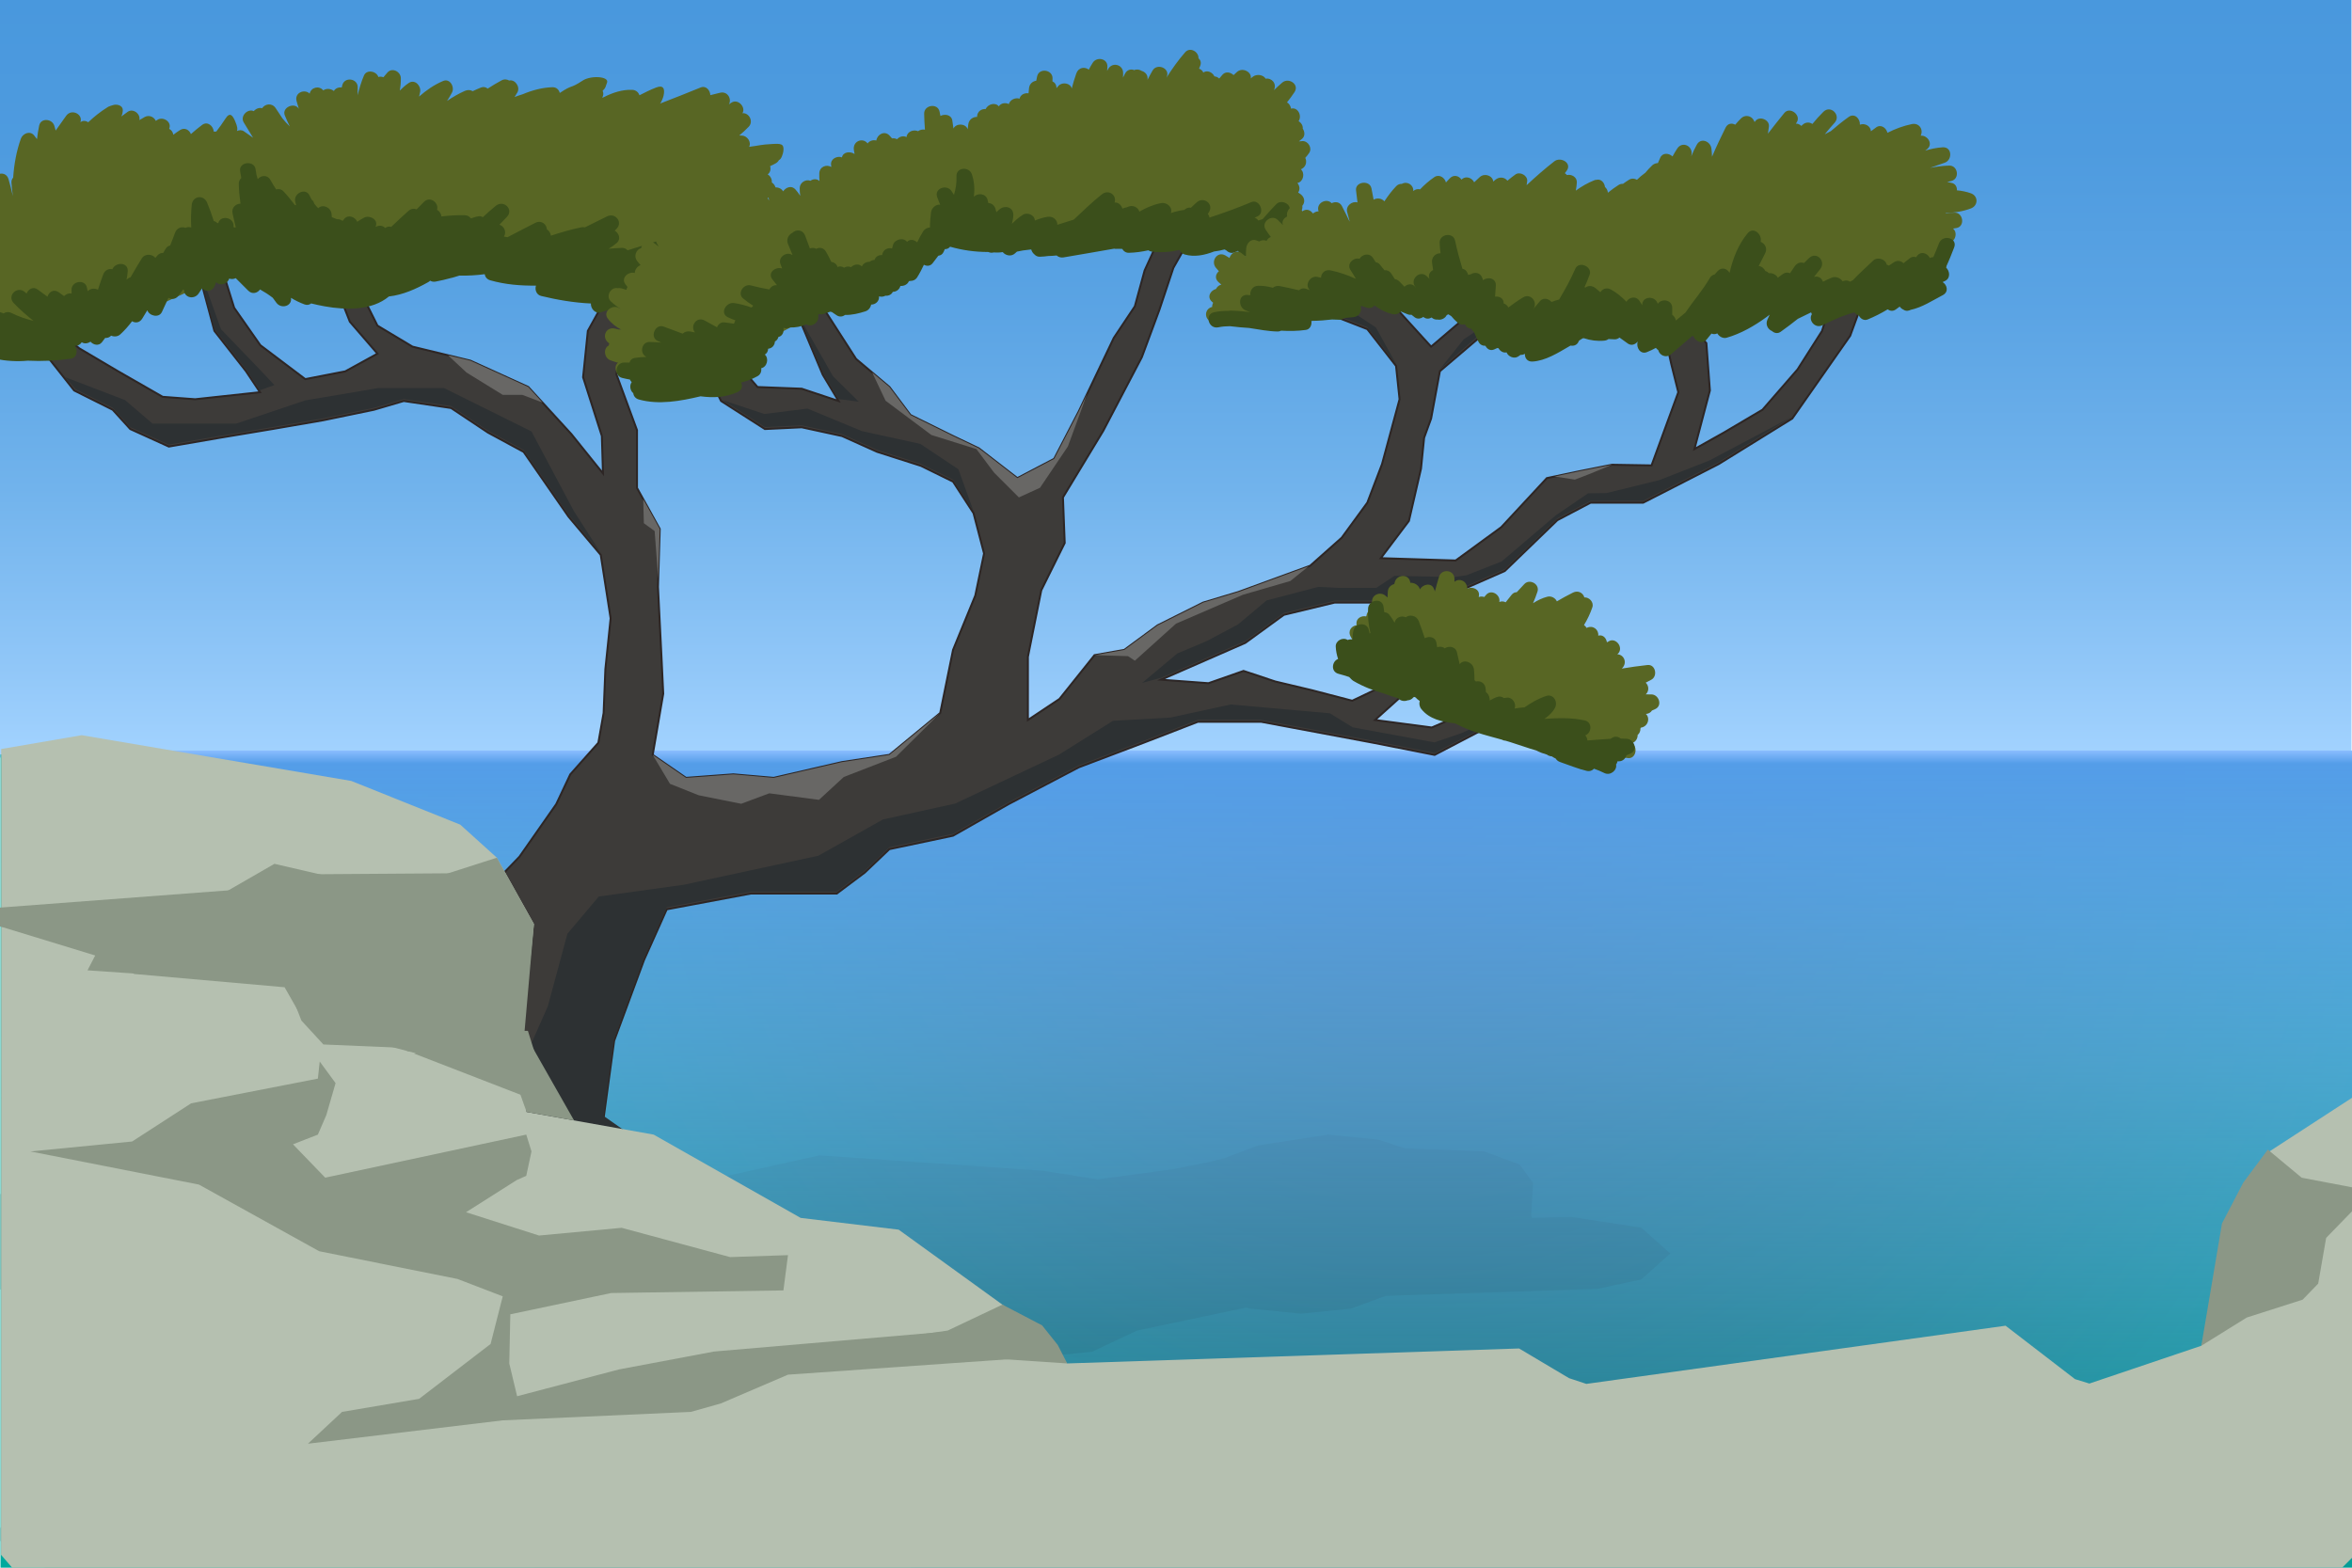 <?xml version="1.0" encoding="utf-8"?>
<!-- Generator: Adobe Illustrator 16.0.0, SVG Export Plug-In . SVG Version: 6.00 Build 0)  -->
<!DOCTYPE svg PUBLIC "-//W3C//DTD SVG 1.1//EN" "http://www.w3.org/Graphics/SVG/1.1/DTD/svg11.dtd">
<svg version="1.1" id="Layer_1" xmlns="http://www.w3.org/2000/svg" xmlns:xlink="http://www.w3.org/1999/xlink" x="0px" y="0px"
	 width="1200px" height="800px" viewBox="0 0 1200 800" enable-background="new 0 0 1200 800" xml:space="preserve">
<g id="Layer_1_1_">
	<g id="bg">
		
			<linearGradient id="ghost_4_" gradientUnits="userSpaceOnUse" x1="-1028.842" y1="555.856" x2="-1028.842" y2="854.84" gradientTransform="matrix(0.999 0 0 -1.293 1627.887 1105.309)">
			<stop  offset="0" style="stop-color:#A3D3FF"/>
			<stop  offset="0.118" style="stop-color:#91C7F8"/>
			<stop  offset="0.355" style="stop-color:#71B3EC"/>
			<stop  offset="0.585" style="stop-color:#5BA4E4"/>
			<stop  offset="0.804" style="stop-color:#4E9BDF"/>
			<stop  offset="1" style="stop-color:#4998DD"/>
		</linearGradient>
		<rect id="ghost_2_" fill="url(#ghost_4_)" width="1199.738" height="386.586"/>
		<rect x="-0.366" y="383" display="none" fill="#B5C0B0" width="1200.732" height="514.854"/>
		<g>
			
				<radialGradient id="ghost_5_" cx="-910.862" cy="454.522" r="723.312" gradientTransform="matrix(1 0 0 -1 1628.5 850)" gradientUnits="userSpaceOnUse">
				<stop  offset="0" style="stop-color:#264D67"/>
				<stop  offset="1" style="stop-color:#00A99D"/>
			</radialGradient>
			<rect id="ghost_1_" x="0.261" y="385" fill="url(#ghost_5_)" width="1200.732" height="417"/>
			<path opacity="0.1" enable-background="new    " d="M837.408,626.475l-35.709-5.473l-19.971,0.486l-0.554-0.957l1.021-16.848
				l-6.896-9.431l-18.117-6.703l-40.329-1.506l-13.671-4.494L677.697,579l-35.709,5.473l-17.188,6.491l-1.207,0.375l-7.754,1.885
				l-17.258,3.364l-7.764,1.102L560,601.849l-27.604-4.391l-114.383-7.873l-60.932,13.583l-24.182-4.62l-54.503,2.688l-13.156,3.143
				l-5.234,1.342l-8.38,1.792l-4.031,0.739l-1.009,0.146l-15.522,1.987l-25.179,3.334l-8.586-2.048l-57.604-4.671l-29.789,3.341
				l-4.401-0.034l-0.593-0.01l-48.642-4.63l-22.284,4.806l-5.582,2.362L-2.3,609.002l-35.709,5.473L-52.8,627.688l36.747,28.786
				l36.087,3.488l37.53-4.12l11.246-2.663l60.378,2.645l18.594-4.521l7.041,3.164l38.877,5.904l35.709-5.474l10.724-6.02
				l4.255-0.736l32.498-4.198l11.587-1.738l6.347,13.688l5.417,6.947l-1.033,2.844l4.117,7.592l-95.151,22.546l-2.177,0.878
				l-2.608,0.133l-3.681,0.17l-35.709,5.473L149.2,715.688l3.229,6.741l-6.217,1.124l-23.208,11.167l-1.585,6.213L76.51,765.122
				l-28.81-0.12l-43.605,9.254l-6.895,9.434L11.991,796.9l21.062,5.759l26.174,17.119l-6.223,14.877l12.987,8.245l35.709,5.473
				l122.919-5.027l70.846,24.509l-36.289,12.416l-105.081,51.987l-5.091,14.397l23.208,11.167l38.913,1.884l30.181-8.587
				l41.362-24.107l80.672-31.642l38.609-12.159l7.46-2.311l6.422-2.855l35.475-18.926l6.896-9.432l-14.791-13.214l-108.873-31.928
				l-9.084-5.353l-22.264-9.645l-11.641-1.839l0.717-1.119l14.857-0.891l35.271-13.051l-3.355-13.084l-11.985-8.471l21.237-1.942
				l22.896-3.336l23.208-11.167l0.154-9.639l12.855-4.118l6.109-2.776l1.668-0.3l23.989-19.912l1.946-0.204l22.284-4.807
				l13.253-8.459l11.733,1.354l3.064,0.57l0.077,0.016l40.16,5.991l25.485-2.551L580.106,679l55.576-11.721l2.523,0.539
				l25.488,2.551l25.485-2.551l17.791-6.524l108.146-3.592l22.283-4.806l14.791-13.215L837.408,626.475L837.408,626.475z
				 M278.895,671.627l-0.578,0.186L278.895,671.627L278.895,671.627z"/>
			
				<linearGradient id="SVGID_1_" gradientUnits="userSpaceOnUse" x1="296.097" y1="356" x2="296.097" y2="-61.001" gradientTransform="matrix(1 0 0 -1 307.5 739)">
				<stop  offset="0" style="stop-color:#8ABDFF"/>
				<stop  offset="0.016" style="stop-color:#549DE8"/>
				<stop  offset="0.125" style="stop-color:#5EA6ED;stop-opacity:0.89"/>
				<stop  offset="0.388" style="stop-color:#6FB6F7;stop-opacity:0.623"/>
				<stop  offset="0.669" style="stop-color:#7ABFFD;stop-opacity:0.336"/>
				<stop  offset="1" style="stop-color:#7DC2FF;stop-opacity:0"/>
			</linearGradient>
			<rect x="6.2" y="383" fill="url(#SVGID_1_)" width="1194.793" height="417"/>
		</g>
	</g>
	<g id="tree-trunk">
		<polygon fill="#3D3B39" stroke="#2D2625" stroke-miterlimit="10" points="276.661,653.658 350.009,618.773 332.119,587.467 
			307.968,570.472 313.335,531.114 328.541,489.968 340.169,464.028 383.104,455.978 398.311,455.978 426.934,455.978 
			441.246,445.244 453.77,433.317 486.249,426.46 514.594,410.34 550.373,391.575 583.469,379.041 611.197,368.318 643.398,368.318 
			700.646,379.041 731.953,385.222 784,358 777.571,351.323 759.682,358.479 737.319,368.318 730.5,371.25 701.54,367.424 
			719.43,351.323 739,337 733.742,328.067 708.696,348.64 689.912,357.584 669.339,352.218 650.555,347.745 634.454,342.378 
			616.564,348.64 592.414,346.851 635.349,328.067 655.027,313.755 680.967,307.494 708.696,307.494 736.425,301.232 
			745.37,301.232 767.732,291.393 794.566,265.453 811.562,256.508 838.396,256.508 876.857,236.83 914.427,213.573 
			943.967,171.354 951.102,151.854 951.102,136.647 939.473,136.647 929.633,168.849 917.11,188.527 899.221,209.101 
			879.542,220.729 864.502,229.167 872.387,199.261 870.598,175.11 858.074,160.798 849.13,169.743 852.708,185.844 
			856.286,200.156 842.625,237.5 822.502,237.167 806.194,240.407 789.199,243.985 765.943,269.031 742.688,286.026 704.5,284.833 
			718.834,265.832 725,239.165 726.586,223.412 730.164,213.573 734.636,189.422 768,161 760.5,151 730.164,176.899 
			712.273,157.221 683.65,144.698 674.706,159.01 697.622,167.955 712.273,186.738 714.062,203.734 705.118,236.83 697.622,256.508 
			684.545,274.398 668.444,288.709 631.771,302.127 613.881,307.495 590.625,319.122 573.629,331.645 558.423,334.328 
			540.534,356.69 524.433,367.424 524.433,335.223 531.255,301.232 543.217,277.081 542.322,253.825 562.896,219.834 
			582.574,182.266 591.52,158.115 598.675,136.647 613.881,109.813 604.042,94.171 597.78,104.446 592.414,119.652 584,138 
			578.996,156.326 568.263,172.427 550.373,209.995 537.85,234.146 519.066,243.985 499.387,228.779 486.249,222.518 
			464.502,211.784 453.77,197.472 436.773,183.161 420.673,158.115 417.989,142.014 404.572,140.226 408.15,163.482 
			419.778,191.211 427.829,204.628 409.044,198.367 386.5,197.5 364.474,172.033 354.481,177.793 367.898,204.628 390.261,218.94 
			409.044,218.045 429.618,222.518 447.507,230.568 469.87,237.724 486.249,245.774 496.704,261.875 502.071,282.448 
			497.598,303.916 486.249,331.645 479.708,363.846 453.77,385.222 429.618,388.892 394.733,396.941 374.16,395.153 
			350.009,396.941 333.014,385.222 338.38,354.007 337.486,335.223 335.697,299.443 336.592,269.925 325,249 325,219.5 314.5,191 
			317.811,168.849 328.541,149.17 313.335,144.698 299.918,168.849 297.5,192.5 307.074,222.518 307.648,241.576 291.5,221.5 
			269.505,197.472 239.987,184.055 210.47,176.899 192.58,166.166 178,137 169,140 178.499,164.167 192.58,180.477 176.167,189.5 
			155.75,193.47 132.833,176.167 119.472,157.07 111,130 99.554,132.175 109.393,168.849 125.494,189.422 132.649,200.156 
			99.554,203.734 83,202.5 60.196,189.422 40.518,177.793 27.119,167 19.05,148.276 11,165.271 37.834,199.261 57.513,209.101 
			66.458,218.94 86.137,227.885 112.077,223.412 138.911,218.94 164.851,214.467 190.791,209.101 205.997,204.628 230.148,208.206 
			248.932,220.729 267.175,230.601 290.079,263.664 306.5,283.167 311.546,315.544 308.863,341.484 307.968,363.846 
			305.285,379.041 290.973,395.153 283.817,410.34 265.033,437.193 240.882,462.239 219.415,490.862 196.158,508.752 
			162.167,522.169 147.856,554.371 208.681,595.517 		"/>
		<polygon id="constraint" fill="#00A980" fill-opacity="0" points="214.11,420.59 502.096,400 487.923,437.688 422.821,600.581 
			272.607,680.763 89.5,530.085 		"/>
		<g id="decoration">
			<polygon fill="#2D3133" points="731.832,378.832 690.167,371.167 678.5,364 627.833,359.498 597.166,366.165 567.833,367.833 
				540.346,385.059 487.345,410.057 450.499,418.166 417.5,436.688 348.833,451.5 305.5,457.5 289.5,476.5 279.5,513.5 256.5,565.5 
				268.5,596.5 268.5,645.678 276.661,652.658 350.009,617.773 332.119,586.467 307.968,569.472 313.335,530.114 328.541,488.968 
				340.169,463.028 383.104,454.978 398.311,454.978 426.934,454.978 441.246,444.244 453.77,432.317 486.249,425.46 
				514.594,409.34 550.373,390.575 583.469,378.041 611.197,367.318 643.398,367.318 700.646,378.041 731.953,384.222 784,357 
				745.5,374.173 			"/>
			<polygon fill="#2D3133" points="872.125,235 846.586,245 819.598,251.623 810.25,251.745 793.75,263 766.167,286.5 
				748.19,293.555 741.834,294.499 711.5,293.834 702.167,300 682.833,300 672.586,299.494 646.224,306.397 631.688,318.611 
				615.883,327.041 600.627,333.499 582.738,348.483 592.414,345.851 635.349,327.067 655.027,312.755 680.967,306.494 
				708.696,306.494 736.425,300.232 745.37,300.232 767.732,290.393 794.566,264.453 811.562,255.508 838.396,255.508 
				876.857,235.83 914.427,212.573 			"/>
			<polygon fill="#2D3133" points="469.5,226.5 439.75,220 412,208.5 390,211.25 368.766,204.183 377.415,209.718 390.261,217.94 
				409.044,217.045 429.618,221.518 447.507,229.568 469.87,236.724 486.249,244.774 496.704,260.875 489,239.5 			"/>
			<polygon fill="#2D3133" points="271.163,220.163 226.496,198 193.163,198 155.75,204.316 120.5,216.163 94.496,216.163 
				77.829,216.163 63.829,204.183 33.263,192.47 33.266,192.474 38.669,198.678 57.513,208.101 66.458,217.94 86.137,226.885 
				112.077,222.412 138.911,217.94 164.851,213.467 190.791,208.101 205.997,203.628 230.148,207.206 248.932,219.729 
				267.175,229.601 290.079,262.664 306.5,282.167 292.834,260.875 			"/>
			<polygon fill="#2D3133" points="408.135,162.384 425,192 438.167,205 427.829,203.628 419.778,190.211 			"/>
			<polygon fill="#2D3133" points="99.554,131.175 112.75,168 132,188 140,196.5 132.649,199.156 125.494,188.422 109.393,167.849 
							"/>
			<polygon fill="#2D3133" points="674.706,158.01 691.25,160 702,167.125 712.273,185.738 697.622,166.955 			"/>
			<polygon fill="#2D3133" points="734.636,188.422 746.713,173.216 769.5,158.01 			"/>
			<polygon fill="#686765" points="334,271 335.824,295.268 336.592,269.925 328.17,254.722 328.5,267 			"/>
			<polygon fill="#686765" points="810.25,242.167 822.502,237.167 813.827,238.891 806.194,240.407 793.195,243.144 803.5,244.75 
							"/>
			<polygon fill="#686765" points="256.5,201.5 266.5,201.5 276.764,205.402 269.505,197.472 239.987,184.055 228.559,181.285 
				238,190.09 			"/>
			<polygon fill="#686765" points="600,318.25 634.166,303.5 658.352,296.477 667.622,289.01 631.771,302.127 613.881,307.495 
				590.625,319.122 573.629,331.645 558.423,334.328 575.5,334.833 579,337.165 			"/>
			<polygon fill="#686765" points="475.183,221.962 498.167,229.167 507.167,241.167 519.833,253.833 530.624,248.903 
				544.833,227.833 554.734,200.836 550.373,209.995 537.85,234.146 519.066,243.985 499.387,228.779 486.249,222.518 
				464.502,211.784 453.77,197.472 445.003,190.09 451.833,204.498 			"/>
			<polygon fill="#686765" points="356.501,405.834 378.167,410.167 392.501,404.834 417.834,408.167 430.5,396.5 457.167,386.167 
				479.708,363.846 453.77,385.222 429.618,388.892 394.733,396.941 374.16,395.153 350.009,396.941 333.014,385.222 341.834,400 
							"/>
		</g>
	</g>
	<g id="leaves_3_">
		<rect id="constraint-trunk" x="155.75" y="128.125" fill="#FF00ED" width="31" height="16.75"/>
		<rect id="constraint-trunk_3_" x="305" y="136.5" fill="#FF00ED" width="31" height="16.75"/>
		<rect id="constraint-trunk_1_" x="89.5" y="122.625" fill="#FF00ED" width="31" height="16.75"/>
		<rect id="constraint-trunk_2_" x="2" y="139.375" fill="#FF00ED" width="20.708" height="29.125"/>
		<g id="decoration_4_">
			<path fill="#586624" d="M333.588,157.142l-163.707-42.174L22.5,182.5c-1.126,0.147-2.046-0.272-2.719-0.97
				c-3.38,0.019-6.754-0.153-10.116-0.476c-6.956,0.01-14.086-1.51-20.229-3.364c-3.548-1.07-3.49-5.111-1.334-6.925
				c-2.117-0.872-4.215-1.8-6.288-2.811c-3.443-1.679-2.022-6.29,0.974-7.252c-1.22-0.682-2.442-1.362-3.64-2.082
				c-3.873-2.326-1.334-8.554,3.083-7.311c1.011,0.285,2.018,0.581,3.025,0.875c-1.954-1.736-3.825-3.569-5.584-5.523
				c-1.854-2.06-1-5.067,0.88-6.339c-1.215-1.674-2.396-3.377-3.506-5.137c-0.917-1.455-0.55-3.215,0.425-4.484
				c-0.274-0.603-0.38-1.193-0.347-1.754l-0.226-0.239c-0.864-0.893-1.718-1.795-2.56-2.713c-2.622-2.858-0.099-6.755,2.832-6.886
				c-0.413-0.95-0.815-1.907-1.194-2.879c-1.096-2.812,1.922-5.355,4.522-5.057c0.011-3.213,4.464-5.644,6.83-2.835
				c0.229,0.271,0.458,0.543,0.687,0.815c1.087-2.708,5.588-3.878,7.188-0.812C-7.584,99.123-10,86.625-9.125,82.5
				C-7.88,76.63-5.607,77.522-4,81.125c1.518,3.404,2.084,4.229,3.019,7.835c1.969-0.876,4.529-0.295,5.338,2.477
				c0.816,2.798,1.518,5.655,2.182,8.535c-0.002-0.062-0.005-0.124-0.006-0.186c-0.308-2.198-0.56-4.402-0.699-6.619
				c-0.064-1.02,0.294-1.878,0.883-2.536c0.459-6.798,1.675-13.534,3.926-19.861c0.925-2.601,4.58-4.227,6.686-1.765
				c0.555,0.649,1.066,1.319,1.544,2.003c0.271-2.308,0.621-4.61,1.104-6.905c0.859-4.082,6.575-3.55,7.714,0
				c0.268,0.835,0.501,1.671,0.715,2.508c1.793-2.47,3.569-4.953,5.308-7.463c2.716-3.922,8.796-0.867,7.307,3.214
				c1.281-0.964,2.803-0.783,4.006,0.016c3.029-2.867,6.283-5.448,9.798-7.643c0.283-0.354,2.856-1.15,3.301-1.234
				c2-0.375,5.17,0.415,4.412,3.755c-0.019,0.317-0.067,0.642-0.18,0.975c-0.136,0.402-0.293,0.791-0.438,1.188
				c1.052-0.814,2.122-1.611,3.229-2.372c2.797-1.923,6.692,1.104,5.941,4.239c0.893-0.544,1.801-1.069,2.726-1.572
				c2.307-1.254,4.789-0.033,5.669,1.955c0.334-0.205,0.657-0.423,0.997-0.622c2.796-1.636,7.22,1.112,5.876,4.518
				c-0.021,0.054-0.047,0.105-0.068,0.159c1.139,0.582,1.973,1.69,2.122,3.04c1.101-0.828,2.226-1.632,3.404-2.383
				c2.414-1.538,4.766-0.092,5.583,2.042c1.839-1.64,3.744-3.22,5.75-4.708c2.764-2.05,5.747,0.645,5.9,3.464
				c0.397-0.079,0.818-0.086,1.255-0.013c1.672-2.152,3.263-4.372,4.743-6.683c2.33-3.638,3.74-1.296,4.829,1.144
				c1.42,3.182,1.363,4.497,1.017,5.243c1.128-0.575,2.465-0.649,3.627,0.178c1.528,1.088,3.066,2.162,4.602,3.239
				c-1.582-2.581-3.142-5.185-4.741-7.766c-2.067-3.337,2.062-7.265,5.089-5.802c1.067-1.243,2.776-1.963,4.273-1.49
				c1.376-2.187,4.935-2.928,6.88-0.08c1.175,1.722,2.313,3.463,3.448,5.202c1.169,1.47,2.439,2.852,3.784,4.165
				c-0.916-1.82-1.754-3.698-2.543-5.618c-1.684-4.096,5.083-7.019,7.162-3.329c-0.413-1.33-0.808-2.663-1.162-4.004
				c-1.139-4.311,4.109-6.332,6.682-3.787c0.664-3.232,4.842-4.282,6.949-1.64c1.417-1.117,3.828-1.011,5.406,0.299
				c0.77-1.43,2.43-1.996,4.005-1.804c0.098-0.398,0.189-0.798,0.292-1.195c1.136-4.395,7.883-3.447,7.857,1.063
				c-0.008,1.357-0.033,2.718-0.061,4.078c0.913-3.453,1.875-6.882,3.274-10.097c1.405-3.229,6.44-2.155,7.323,0.82
				c0.828-0.288,1.738-0.214,2.572,0.122c0.675-0.815,1.362-1.623,2.064-2.419c2.41-2.731,6.746-0.46,6.829,2.829
				c0.055,2.188-0.157,4.312-0.545,6.393c1.368-1.391,2.851-2.693,4.526-3.847c3.175-2.187,6.438,1.397,5.876,4.518
				c-0.145,0.806-0.334,1.592-0.542,2.371c3.653-3.192,7.62-5.997,12.288-7.958c3.507-1.474,5.96,3.127,4.518,5.876
				c-0.786,1.496-1.65,2.935-2.563,4.338c2.86-1.956,5.86-3.713,9.09-5.145c1.515-0.671,2.945-0.503,4.024,0.145
				c1.396-0.666,2.812-1.303,4.265-1.881c1.261-0.502,2.467-0.175,3.384,0.572c2.277-1.471,4.606-2.868,6.994-4.169
				c1.433-0.781,2.847-0.624,3.943,0.039c2.986-0.744,5.805,3.272,4.197,6.1c-0.452,0.794-0.934,1.563-1.429,2.321
				c1.393-0.53,2.804-1.011,4.229-1.453c4.829-2.029,9.89-3.383,15.079-3.554c2.038-0.067,3.35,1.281,3.753,2.935
				c7.122-4.751,4.623-1.706,11.808-6.389c4.052-2.641,13.66-2.161,12.285,1.213c-0.971,2.384-0.406,2.265-2.222,4.073
				c0.492,1.048,0.506,2.314-0.224,3.541c0.298-0.11,0.597-0.22,0.896-0.33c4.527-2.324,9.36-3.88,14.371-3.71
				c1.947,0.066,3.268,1.272,3.729,2.78c2.791-1.444,5.605-2.835,8.543-3.971c3.661-1.416,4.622,0.609,3.729,4.357
				c-0.19,0.805-1.14,3.349-1.796,3.854c6.947-2.643,13.852-5.401,20.733-8.211c2.76-1.127,4.885,1.417,4.958,3.911
				c1.677-0.455,3.358-0.87,5.042-1.245c3.877-0.864,5.96,3.275,4.456,5.919c0.417-0.285,0.831-0.573,1.255-0.849
				c3.412-2.22,7.529,2.397,5.628,5.399c3.268-0.397,5.855,4.121,3.22,6.884c-1.538,1.611-3.169,3.097-4.867,4.496
				c0.456-0.004,0.912-0.009,1.372,0.009c2.77,0.108,4.978,3.344,3.696,5.762c5.861-0.759,5.821-1.134,11.729-1.448
				c4.479-0.238,6.22-0.223,5.74,3.687c-0.143,1.166-1.076,4.279-2.23,4.468c-0.311,0.639-0.822,1.215-1.581,1.652
				c-0.972,0.559-1.954,1.044-2.947,1.477c0.439,1.524,0.145,3.234-1.25,4.221c1.431,0.812,2.285,2.516,2.124,4.12
				c2.328,1.461,3.091,5.259,0.073,6.848c-1.004,0.528-2.03,1.038-3.065,1.539c3.007,0.885,4.57,5.067,1.065,7.128
				c-1.329,0.781-2.692,1.547-4.081,2.284c1.992,1.264,2.81,4.567,0.891,6.424c-6.604,6.39-14.409,10.755-22.641,14.342
				c2.703-0.758,5.4-1.531,8.082-2.361c4.279-1.327,7.218,5.357,3.083,7.311c-3.678,1.736-7.447,2.966-11.282,3.795
				c0.879,1.733,0.436,4.208-1.385,5.538c-3.981,2.908-8.501,4.493-13.253,5.332c-0.461,0.847-1.239,1.513-2.369,1.738
				c-5.168,1.029-10.275,1.504-15.338,1.561c0.271,1.245,0.027,2.558-0.761,3.461"/>
			<path fill="#3B4F1B" d="M403.954,120.519c2.322-3.46-2.552-7.665-5.571-5.505c0.905-1.462,1.772-2.953,2.571-4.495
				c2.382-4.597-4.067-8.338-6.908-4.038c-1.295,1.96-2.562,3.979-3.847,6.001c-0.748-2.348-3.295-4.191-5.718-2.436
				c-3.615,2.619-6.896,5.663-10.099,8.789c-1.479-1.34-3.96-1.763-5.713-0.163c-0.957,0.873-1.876,1.781-2.788,2.696
				c-0.444-0.005-0.929,0.081-1.446,0.276c-0.026,0.01-0.054,0.022-0.079,0.032c0.649-0.754,1.283-1.514,1.897-2.28
				c0.024-0.022,0.048-0.045,0.072-0.067c-0.004-0.003-0.008-0.006-0.012-0.009c0.213-0.267,0.43-0.532,0.637-0.8
				c2.903-3.765-3.084-7.723-6.283-4.848c-1.504,1.352-2.972,2.738-4.423,4.14c-1.402-1.269-3.67-1.695-5.577-0.14
				c-1.975,1.612-3.867,3.31-5.726,5.042c-0.811-1.25-2.271-2.001-4.177-1.404c-6.85,2.146-13.701,4.349-20.593,6.419
				c-0.633-0.776-1.625-1.286-3.01-1.229c-2.214,0.089-4.422,0.256-6.627,0.461c0.054-0.043,0.109-0.083,0.163-0.126
				c1.378-0.828,2.704-1.766,3.959-2.84c2.301-1.97,1.126-5.06-1.032-6.291c0.347-0.343,0.694-0.685,1.032-1.042
				c3.229-3.417-0.817-8.231-4.848-6.283c-3.82,1.848-7.604,3.756-11.388,5.644c-0.523-0.126-1.082-0.158-1.658-0.046
				c-5.324,1.035-10.515,2.638-15.691,4.287c-0.145-1.29-0.909-2.511-2.033-3.186c-0.128-2.59-2.782-4.932-5.897-3.364
				c-4.746,2.388-9.457,4.885-14.192,7.325c-0.617-0.105-1.233-0.211-1.85-0.317c1.516-2.268,0.128-5.358-2.3-6.043
				c1.289-1.335,2.589-2.66,3.857-4.016c3.599-3.848-1.711-8.831-5.657-5.657c-2.306,1.855-4.509,3.821-6.662,5.842
				c-0.788-0.525-1.76-0.715-2.799-0.354c-0.252,0.025-0.51,0.071-0.774,0.15c-0.837,0.249-1.668,0.518-2.494,0.804
				c-0.684-0.924-1.75-1.583-3.109-1.614c-3.946-0.091-7.95,0.126-11.947,0.63c-0.1-1.381-0.997-2.701-2.237-3.414
				c1.096-3.45-3.502-7.195-6.644-4.044c-1.268,1.271-2.523,2.555-3.783,3.834c-1.256-0.539-2.806-0.424-4.217,0.833
				c-2.955,2.631-5.843,5.374-8.738,8.118c-0.916-0.329-1.987-0.226-3.077,0.562c-1.061-1.119-2.765-1.613-4.709-0.639
				c-0.084,0.042-0.168,0.085-0.252,0.127c0.04-0.094,0.089-0.181,0.128-0.276c1.468-3.548-3.118-5.907-5.876-4.517
				c-1.246,0.628-2.417,1.354-3.539,2.142c-0.981-2.475-4.61-3.902-6.604-1.517c-0.295,0.353-0.567,0.719-0.851,1.078
				c-0.846-0.644-1.907-0.978-2.925-0.892c-0.883-0.312-1.747-0.655-2.59-1.029c-0.035-0.554-0.074-1.107-0.139-1.662
				c-0.415-3.537-4.627-5.112-6.808-2.922c-0.733-0.719-1.422-1.506-2.06-2.37c-0.181-0.883-0.648-1.53-1.279-1.96
				c-0.38-0.663-0.739-1.358-1.066-2.101c-1.887-4.278-8.368-1.16-7.311,3.083c0.147,0.592,0.295,1.185,0.442,1.776
				c-0.195-0.008-0.386-0.002-0.579,0.016c-1.894-2.41-3.756-4.847-5.844-7.018c-1.13-1.175-2.532-1.387-3.772-1.011
				c-1.022-1.583-2.008-3.193-2.936-4.846c-1.597-2.843-4.856-2.311-6.464-0.39c-0.251-0.721-0.462-1.467-0.634-2.235
				c-0.136-1.059-0.294-2.094-0.499-3.085c-0.903-4.376-8.415-3.427-7.857,1.063c0.044,0.359,0.1,0.71,0.155,1.062
				c-0.004,0-0.008,0.001-0.012,0.001c0.019,0.093,0.035,0.187,0.053,0.28c0.079,0.479,0.167,0.949,0.266,1.413
				c0.055,0.315,0.104,0.632,0.153,0.948c-0.781,0.651-1.306,1.636-1.282,2.962c0.06,3.396,0.406,6.751,0.875,10.091
				c-2.323,0.042-4.721,1.989-4.065,4.973c0.345,1.566,0.692,3.145,1.083,4.708c0.182,0.818,0.368,1.632,0.572,2.439
				c-0.268-0.021-0.533-0.015-0.793,0.015c-0.118-0.073-0.236-0.146-0.354-0.219c0.004-0.225,0.015-0.448,0.017-0.673
				c0.045-4.271-6.542-5.48-7.734-1.493c-0.151,0.079-0.292,0.172-0.431,0.271c-0.504-0.556-1.184-0.956-1.936-1.169
				c-0.973-3.195-2.144-6.323-3.376-9.338c-1.73-4.234-7.361-3.547-7.857,1.063c-0.417,3.874-0.457,7.736-0.255,11.587
				c-0.973-0.299-2.035-0.282-2.95,0.173c-1.922-0.725-4.39-0.077-5.318,2.51c-0.785,2.187-1.625,4.348-2.496,6.494
				c-0.935,0.2-1.813,0.785-2.435,1.884c-0.367,0.649-0.749,1.291-1.12,1.938c-0.992-0.081-2.03,0.263-2.921,1.252
				c-0.365,0.405-0.71,0.826-1.061,1.241c-1.55-1.945-5.297-2.34-6.898,0.235c-1.98,3.188-3.904,6.41-5.761,9.668
				c-0.579,0.158-1.133,0.431-1.614,0.855c-0.155,0.136-0.296,0.282-0.447,0.42c0.275-1.391,0.488-2.806,0.609-4.258
				c0.406-4.874-6.25-4.878-7.839-1.097c-1.766-0.424-3.797,0.329-4.685,2.7c-0.957,2.557-1.825,5.143-2.663,7.739
				c-1.641-0.924-3.954-0.658-5.222,0.772c-0.143-0.617-0.28-1.232-0.401-1.844c-0.891-4.503-7.887-3.367-7.857,1.063
				c0.004,0.65,0.014,1.312,0.028,1.979c-1.291-0.356-2.774,0.22-3.84,1.282c-0.921-0.709-1.858-1.401-2.835-2.048
				c-2.564-1.698-4.935,0.019-5.632,2.339c-1.694-1.206-3.373-2.433-5.035-3.673c-2.277-1.699-4.763-0.12-5.624,2.071
				c-0.299-0.261-0.598-0.523-0.9-0.779c-3.894-3.303-9.244,1.858-5.657,5.657c3.129,3.313,6.585,6.247,10.114,9.098
				c-3.882-0.989-7.676-2.234-11.266-4.048c-1.486-0.731-2.91-0.505-4.008,0.204c-3.154-1.02-6.269-2.174-9.325-3.537
				c-2.915-1.299-5.449,0.568-5.89,2.871c-4.278-1.081-6.469,5.058-2.814,7.37c2.726,1.724,5.507,3.34,8.323,4.892
				c-5.402-0.695-10.66-2.009-15.618-4.466c-4.606-2.282-8.661,4.617-4.038,6.907c3.012,1.492,6.092,2.614,9.221,3.466
				c0.227,0.198,0.479,0.382,0.779,0.534c9.255,4.687,20.795,7.125,31.658,6.101c7.324,0.364,14.7,0.036,22.091-1.031
				c3.052-0.44,3.627-4.502,1.922-6.569c1.606,0.122,2.846-0.669,3.561-1.808c1.328,0.906,3.148,0.635,4.452-0.307
				c1.472,1.69,4.201,2.354,5.83,0.322c0.579-0.723,1.128-1.469,1.667-2.224c1.041,0.095,2.118-0.208,3-1.109
				c0.015-0.015,0.029-0.031,0.044-0.046c1.472,0.636,3.335,0.545,4.623-0.621c2.272-2.058,4.249-4.333,6.063-6.732
				c1.639,0.996,3.869,0.851,5.229-1.411c0.847-1.409,1.7-2.814,2.551-4.22c0.893,2.855,5.895,4.197,7.449,0.887
				c1.125-2.396,2.242-4.8,3.336-7.216c1.498,0.822,3.45,0.803,4.705-0.641c0.992-1.143,1.899-2.335,2.746-3.561
				c0.142,0.026,0.283,0.052,0.425,0.063v0.003c0.104,4.195,5.2,5.172,7.454,2.019c0.627-0.877,1.214-1.778,1.784-2.688
				c1.853,1.898,5.4,1.786,6.619-1.601c0.189-0.525,0.374-1.051,0.56-1.577c1.938,2.089,5.765,1.059,6.708-1.84
				c1.153,0.416,2.333,0.279,3.317-0.212c2.132,2.131,4.264,4.264,6.396,6.396c2.055,2.055,4.712,1.19,6.013-0.624
				c2.255,1.257,4.427,2.655,6.482,4.246c0.615,0.859,1.241,1.714,1.879,2.568c2.475,3.308,8.13,1.714,7.414-2.551
				c2.163,1.342,4.48,2.476,6.977,3.389c1.287,0.471,2.452,0.177,3.332-0.521c2.378,0.6,4.731,1.092,6.994,1.498
				c10.672,1.913,24.024,2.2,32.665-5.053c7.192-0.832,13.739-3.771,20.091-7.326c0.373-0.209,0.669-0.46,0.93-0.727
				c0.771,0.443,1.703,0.661,2.782,0.462c2.718-0.5,5.387-1.139,8.021-1.875c0.211-0.031,0.421-0.058,0.645-0.125
				c1.174-0.348,2.345-0.707,3.513-1.073c4.324,0.131,8.618-0.152,12.891-0.701c0.221,1.375,1.136,2.631,2.803,3.107
				c7.683,2.196,15.505,2.818,23.365,2.719c-0.69,2.052,0.194,4.687,2.635,5.281c8.015,1.952,16.687,3.457,25.377,3.841
				c-0.154,2.518,2.169,5.438,5.082,4.494c1.225-0.396,2.45-0.771,3.683-1.125c2.23-0.399,4.452-0.84,6.671-1.293
				c-0.594,1.508-0.294,3.327,0.762,4.468c-0.775,2.904,2.271,6.192,5.841,4.546c3.229-1.489,6.416-3.067,9.586-4.679
				c1.754-0.228,3.508-0.566,5.243-1.019c0.075,0.023,0.158,0.033,0.235,0.052c-0.929,2.992,2.726,6.586,5.933,4.646
				c0.353-0.212,0.696-0.433,1.048-0.647c0.673,2.268,3.445,4.069,5.952,2.647c1.881-1.065,3.721-2.193,5.543-3.346
				c1.396,1.663,4.329,2.381,6.269,0.721c4.346-3.725,8.691-7.45,13.037-11.174c0.556-0.396,1.104-0.795,1.669-1.185
				c2.761-1.908,4.656-2.806,5.854-5.265c0.146-0.125,0.292-0.25,0.438-0.376c1.467-1.257,1.616-2.776,1.029-4.041
				c0.541-0.41,1.078-0.821,1.612-1.236c1.698,0.88,3.863,0.676,4.983-1.533c0.533-1.052,1.08-2.095,1.635-3.135
				c0.229-0.368,0.47-0.724,0.74-1.056c0.427-0.524,0.675-1.125,0.8-1.745c0.842-1.49,1.716-2.96,2.626-4.406
				C399.932,126.379,401.975,123.468,403.954,120.519z"/>
		</g>
		<polygon fill="#FF00ED" fill-opacity="0" points="-52.8,118.61 -3.727,182 56.707,171.281 116.959,142.146 175.86,157.453 
			323.519,165.954 383.062,145.643 394.772,73.523 255.815,41.046 77.617,46.89 		"/>
	</g>
	<g id="leaves_2_">
		
			<rect id="constraint-trunk_6_" x="350.333" y="168.333" fill="#FF3F98" stroke="#627738" stroke-miterlimit="10" width="26" height="13.667"/>
		
			<rect id="constraint-trunk_5_" x="399.666" y="129.666" fill="#FF3F98" stroke="#627738" stroke-miterlimit="10" width="24.667" height="20"/>
		<polygon id="constraint-trunk_4_" fill="#FF15F3" stroke="#627738" stroke-miterlimit="10" points="593.999,95.001 
			617.999,122.668 630.666,103.334 603.332,87.334 		"/>
		<g id="decoration_1_">
			<path fill="#586624" d="M642.5,127c1.753-0.061,2.896-1.018,3.458-2.242c2.872-0.173,5.741-0.448,8.604-0.901
				c3.436-0.543,3.709-5.396,1.256-7.159c0.567-0.233,1.138-0.472,1.698-0.744c2.188-1.059,2.38-3.925,1.234-5.786
				c0.585-0.051,1.169-0.103,1.747-0.168c2.567-0.29,4.369-2.773,3.944-4.967c1.508-1.742,1.313-4.336-0.928-5.987
				c-0.389-0.287-0.795-0.537-1.194-0.797c1.1-1.541,0.773-3.529-0.4-4.862c0.047-0.011,0.095-0.019,0.142-0.03
				c3.052-0.706,3.768-5.098,1.663-6.943c0.267-0.152,0.531-0.295,0.792-0.459c1.938-1.221,2.304-3.641,1.432-5.394
				c0.718-0.786,1.392-1.627,2.006-2.541c1.677-2.496-0.529-6.131-3.454-6.019c-0.614,0.023-1.216,0.082-1.812,0.149
				c0.558-0.427,1.104-0.866,1.643-1.321c1.588-1.343,1.404-3.607,0.33-5.185c0.188-1.463-0.736-2.957-2.109-3.805
				c1.906-2.952-0.527-7.354-3.852-6.379c-0.198-1.364-0.976-2.602-2.07-3.219c1.343-1.682,2.632-3.412,3.827-5.222
				c2.646-4.005-3.011-7.659-6.282-4.848c-1.447,1.244-2.846,2.544-4.226,3.862c0.003-0.005,0.005-0.01,0.008-0.015
				c1.644-3.386-1.207-6.411-4.216-5.854c-1.144-2.015-4.56-2.557-6.566-0.994c-0.351,0.273-0.688,0.559-1.029,0.84
				c0.635-3.235-4.18-5.799-6.971-3.34c-0.611,0.541-1.215,1.093-1.808,1.654c-1.523-1.478-4.072-2.03-5.692-0.154
				c-0.546,0.632-1.079,1.274-1.617,1.914c-0.678-0.633-1.537-1.041-2.449-1.102c-0.977-2.08-3.642-3.381-5.687-1.97
				c-0.369-0.939-1.181-1.627-2.177-1.981c0.203-0.491,0.42-0.973,0.615-1.468c0.644-1.636,0.133-2.97-0.885-3.825
				c0.135-3.337-4.281-5.94-6.803-3.067c-3.564,4.067-6.659,8.441-9.524,12.963c0.067-0.19,0.142-0.38,0.211-0.571
				c1.577-4.348-5.087-6.924-7.312-3.083c-0.909,1.57-1.764,3.165-2.586,4.775c0.01-0.253,0.034-0.502,0.04-0.756
				c0.043-1.915-1.336-3.304-2.959-3.788c-1.161-0.753-2.633-0.984-3.841-0.423c-1.623-0.646-3.565-0.3-4.654,1.692
				c-0.381,0.696-0.744,1.407-1.097,2.126c0.062-0.857,0.084-1.726,0.051-2.607c-0.15-4.008-5.301-5.417-7.454-2.019
				c-0.241,0.381-0.458,0.774-0.683,1.164c0.062-0.71,0.115-1.424,0.137-2.145c0.124-4.157-5.377-5.219-7.454-2.019
				c-0.755,1.164-1.423,2.361-2.054,3.571c-1.922-1.566-5.209-1.278-6.349,1.884c-0.916,2.54-1.668,5.131-2.348,7.744
				c-0.651-2.833-4.766-3.414-6.625-1.509c-0.416,0.425-0.805,0.862-1.172,1.309c0.042-1.736-0.845-2.899-2.047-3.461
				c0.021-0.506,0.039-1.012,0.048-1.519c0.076-4.482-6.839-5.498-7.855-1.063c-0.172,0.749-0.319,1.505-0.455,2.265
				c-1.766,0.244-3.451,1.525-3.688,3.799c-0.09,0.867-0.168,1.743-0.242,2.621c-1.936-0.296-4.122,0.628-4.591,2.736
				c-2.002-0.638-4.682,0.323-5.474,2.758c-1.763-0.87-4.04-0.512-5.1,1.161c-1.736-2.186-5.516-1.239-6.728,1.39
				c-2.049-0.179-4.227,1.088-4.368,3.834c-0.003,0.055-0.005,0.11-0.008,0.166c-1.992-0.073-4.154,1.248-4.492,3.834
				c-0.105,0.82-0.199,1.646-0.279,2.475c-1.045-3.084-5.89-3.186-7.275-0.383c-0.173-1.396-0.361-2.785-0.587-4.156
				c-0.478-2.886-3.875-3.446-6.054-2.259c-0.141-0.75-0.286-1.498-0.446-2.241c-0.963-4.466-7.914-3.395-7.857,1.063
				c0.035,2.729,0.198,5.453,0.402,8.175c-1.218-0.226-2.552,0.053-3.525,0.772c-2.281-1.008-5.647,0.192-5.855,3.018
				c-1.565-0.845-3.624-0.318-4.858,1.091c-0.763-0.453-1.66-0.576-2.537-0.42c-0.419-0.497-0.846-0.988-1.296-1.465
				c-2.571-2.725-6.318-0.534-6.726,2.545c-1.623-0.429-3.522,0.091-4.451,1.485c-2.441-3.188-7.698-1.228-7.009,3.361
				c0.102,0.68,0.228,1.357,0.36,2.033c-2.229-1.518-5.909-1.117-6.446,1.71c-2.434-0.892-5.835,0.698-5.559,3.693
				c0.038,0.403,0.09,0.803,0.145,1.202c-2.604-1.492-6.055-0.075-6.145,3.298c-0.035,1.305,0.01,2.6,0.103,3.888
				c-1.37-1.28-3.235-1.124-4.623-0.134c-2.42-0.957-5.443,0.921-5.479,3.746c-0.017,1.315,0.09,2.621,0.281,3.922
				c-0.737-1.124-1.546-2.212-2.453-3.25c-1.948-2.233-4.922-1.1-6.269,0.978c-0.036-0.056-0.069-0.113-0.105-0.168
				c-2.019-3.118-7.752-2.185-7.454,2.019c0.071,1.001,0.188,1.993,0.325,2.982c-1.204-2.876-2.46-5.727-3.871-8.501
				c-0.587-1.155-1.458-1.753-2.396-1.949c-2.608-2.191-7.236-0.179-6.416,4.031c0.23,1.193,0.513,2.369,0.812,3.538
				c-0.76-0.721-1.562-1.411-2.437-2.055c-1.53-1.129-3.767-0.528-5.042,0.828c-1.076-0.846-2.224-1.629-3.458-2.328
				c-1.321-0.747-2.906-0.622-4.12,0.094c-0.951-1.204-1.968-2.365-3.071-3.468c-1.93-1.928-6.232-1.321-6.686,1.765
				c-0.318,2.168-0.416,4.272-0.344,6.328c-0.096-0.071-0.186-0.148-0.28-0.219c-2.681-1.968-6.635,1.061-5.982,4.101
				c-1.346,0.774-2.277,2.238-2.039,3.871c-2.43-1.452-5.643,0.447-5.884,3.458c-2.955-0.471-6.017,3.258-4.068,6.043
				c0.057,0.079,0.116,0.152,0.171,0.23c-2.016,0.853-3.419,3.379-2.171,5.77c0.327,0.626,0.675,1.24,1.032,1.849
				c-0.985-0.812-2.001-1.59-3.059-2.322c-2.646-1.83-5.462,0.423-5.891,3.059c-2.475,0.686-4.095,4.014-1.959,6.724
				c0.529,0.671,1.086,1.314,1.642,1.961c-1.67,0.629-2.964,2.323-2.943,4.012c-3.194-0.888-7.203,2.399-4.822,5.718
				c0.354,0.491,0.728,0.956,1.099,1.424c-0.276,0.45-0.459,0.943-0.536,1.458c-0.835-0.275-1.683-0.531-2.543-0.758
				c-0.697-0.184-1.324-0.19-1.893-0.085c-3.607-0.745-6.307,4.157-3.501,6.771c1.61,1.5,3.337,2.759,5.139,3.877
				c-0.432-0.22-0.861-0.439-1.29-0.66c-3.241-1.671-8.038,1.997-5.475,5.473c1.886,2.555,4.282,4.297,6.914,5.691
				c-0.133-0.02-0.263-0.049-0.396-0.067c-0.332-0.045-0.652-0.043-0.967-0.021c-0.671-0.176-1.348-0.34-2.033-0.479
				c-4.61-0.934-6.709,4.635-3.083,7.311c0.122,0.09,0.246,0.173,0.367,0.262c-0.131,0.349-0.209,0.722-0.241,1.105
				c-2.86,1.314-2.524,6.294,0.829,7.536c1.238,0.459,2.499,0.86,3.765,1.233c-2.167,1.942-1.167,5.993,1.735,6.767
				c4.679,1.249,9.405,1.888,14.16,2.176c-0.011,0.859,0.225,1.706,0.709,2.4c-0.289,0.069-0.583,0.135-0.869,0.209
				c-4.471,1.164-3.384,7.711,1.062,7.857l162-85L642.5,127z"/>
			<path fill="#3B4F1B" d="M658.056,106.307c-0.434-2.84-4.656-4.404-6.884-2.135c-2.42,2.468-4.721,5.038-6.959,7.662
				c-0.743,0.223-1.483,0.452-2.227,0.689c-0.479-0.671-1.125-1.202-1.893-1.455c0.479-0.205,0.954-0.409,1.423-0.614
				c4.14-1.805,1.091-9.062-3.081-7.311c-7.021,2.947-14.154,5.535-21.361,7.903c-0.088-0.693-0.395-1.327-0.843-1.855
				c0.239-0.39,0.497-0.764,0.723-1.172c2.265-4.112-2.896-7.778-6.282-4.848c-1.057,0.915-2.064,1.875-3.061,2.852
				c-0.87-0.181-1.793-0.057-2.63,0.522c-0.274,0.19-0.546,0.386-0.817,0.582c-2.29,0.282-4.579,0.868-6.796,1.592
				c1.137-2.893-2.055-5.617-4.933-5.076c-4.02,0.755-7.646,2.368-11.104,4.348c-0.002,0-0.004,0-0.007,0
				c-0.67-2.138-3.249-3.628-5.845-2.444c-0.143,0.064-0.282,0.126-0.423,0.19c-0.828,0.186-1.633,0.42-2.403,0.708
				c-0.544-1.826-2.153-3.305-4.002-3.072c1.292-3.622-2.902-7.006-6.481-4.2c-5.065,3.973-9.602,8.562-14.341,12.908
				c-2.791,0.863-5.575,1.751-8.362,2.629c0.1-2.404-2.185-4.541-5.03-4.065c-2.258,0.376-4.392,1.033-6.428,1.895
				c-0.092-2.796-3.751-4.366-6.027-2.992c-2.168,1.307-3.98,2.959-5.717,4.687c0.424-1.583,0.762-3.165,0.734-4.733
				c-0.062-3.801-4.179-4.877-6.829-2.829c-0.643,0.498-1.229,1.045-1.797,1.614c-0.144-0.615-0.307-1.23-0.517-1.849
				c-0.645-1.89-2.104-2.795-3.608-2.837c-0.122-0.555-0.246-1.109-0.392-1.663c-0.886-3.334-5.119-3.593-6.978-1.474
				c0.478-3.85,0.237-7.736-1.022-11.526C494.483,84.81,487.779,85.304,488,90c0.152,3.239-0.362,6.369-1.284,9.42
				c-0.421-0.646-0.836-1.296-1.262-1.939c-2.388-3.606-8.904-1.393-7.312,3.083c0.467,1.307,0.994,2.603,1.527,3.899
				c-2.187-0.309-4.421,1.675-4.67,4.037c-0.271,2.573-0.546,5.103-0.538,7.59c-1.339,0.073-2.68,0.723-3.417,1.891
				c-1.162,1.841-2.162,3.764-3.106,5.714c-1.455-1.424-3.676-1.879-5.163-0.269c-1.677-2.376-6.245-1.442-7.134,1.51
				c-0.187,0.62-0.346,1.245-0.504,1.871c-2.111-0.6-4.664,0.523-5.083,3.363c-1.662-0.124-3.312,0.687-3.855,2.479
				c-0.925,0.04-1.829,0.348-2.511,0.949c-1.639-0.049-3.313,0.791-3.938,2.39c-1.535-1.604-4.044-1.151-5.529,0.345
				c-1.143-0.516-2.479-0.369-3.579,0.26c-1.076-0.736-2.29-0.775-3.354-0.362c-0.439-1.559-1.729-2.391-3.147-2.578
				c-0.818-1.758-1.698-3.489-2.687-5.173c-1.262-2.153-3.362-2.387-5-1.526c-0.969-0.543-2.176-0.556-3.255-0.185
				c-0.804-2.103-1.605-4.206-2.343-6.333c-1.178-3.401-4.703-3.502-6.574-1.619c-1.879,0.922-3.298,3.227-2.236,5.702
				c0.774,1.802,1.515,3.617,2.25,5.432c-0.047,0.046-0.097,0.089-0.141,0.138c-2.758-1.889-7.174,1.026-6.014,4.475
				c0.276,0.821,0.577,1.626,0.896,2.42c-3.281-1.043-7.602,2.113-4.994,5.536c0.207,0.271,0.425,0.533,0.634,0.803
				c-0.003,0.002-0.005,0.004-0.008,0.006c0.012,0.01,0.024,0.02,0.037,0.03c0.568,0.735,1.146,1.461,1.725,2.187
				c-1.791-0.183-3.192,0.804-3.886,2.166c-3.181-0.564-6.344-1.232-9.482-2.067c-3.646-0.969-7.104,4.02-3.894,6.686
				c1.65,1.37,3.361,2.586,5.132,3.679c-0.288,0.3-0.56,0.615-0.831,0.931c-2.875-1.04-5.842-1.832-8.907-2.295
				c-4.099-0.62-7.547,5.233-3.084,7.311c1.238,0.577,2.49,1.076,3.753,1.524c-0.319,0.477-0.558,1.003-0.672,1.551
				c-0.063,0.05-0.12,0.103-0.185,0.153c-1.62-0.263-3.244-0.503-4.878-0.683c-1.703-0.187-3.065,1.005-3.669,2.507
				c-2.104-1.146-4.198-2.32-6.312-3.461c-4.193-2.264-7.581,2.938-4.938,6.073c-0.83-0.184-1.667-0.35-2.52-0.476
				c-1.572-0.234-2.881,0.264-3.765,1.118c-3.239-1.223-6.479-2.438-9.735-3.618c-4.256-1.543-7.161,5.363-3.082,7.311
				c0.63,0.3,1.266,0.585,1.903,0.863c-1.956-0.167-3.917-0.285-5.885-0.317c-4.326-0.07-5.303,6.017-1.653,7.634
				c-2.008,0.067-3.994,0.188-5.91,0.509c-1.604,0.269-2.465,1.233-2.75,2.4c-0.896-0.018-1.791-0.038-2.687-0.043
				c-4.497-0.027-5.479,6.755-1.063,7.857c1.31,0.327,2.632,0.605,3.961,0.829c0.206,0.502,0.509,0.955,0.908,1.325
				c-1.224,1.67-0.831,4.302,0.801,5.643c0.168,1.413,1.082,2.713,2.83,3.204c10.122,2.84,21.223,0.828,31.5-1.622
				c6.478,0.872,13.106,0.611,19.083-2.281c2.197-1.063,2.419-3.088,1.598-4.764c2.896-0.678,5.705-1.74,8.402-3.236
				c1.563-0.867,2.115-2.491,1.854-4.04c3.083-0.648,4.045-5.054,1.86-6.966c1.098-0.614,1.636-1.763,1.685-2.984
				c2.161-0.211,3.384-1.905,3.462-3.722c0.928-0.427,1.522-1.289,1.782-2.296c2.091-0.408,2.958-2.638,2.571-4.656
				c0.067,0.022,0.135,0.045,0.202,0.067c1.126,0.358,2.123,0.206,2.926-0.253c2.902,0.113,5.797-0.381,8.56-1.617
				c2.433,1.634,6.042-0.547,6.08-3.487c0.007-0.582,0.018-1.162,0.035-1.742c0.297,0.026,0.597,0.058,0.899,0.099
				c1.107,0.15,2.171-0.184,3.051-0.777c0.691,0.034,1.353-0.164,1.932-0.525c0.315,0.052,0.633,0.097,0.95,0.138
				c0.911,0.622,1.79,1.239,2.613,1.762c1.443,0.916,3.017,0.623,4.21-0.242c3.44,0.08,6.92-0.749,10.372-1.855
				c1.536-0.492,2.655-1.909,2.903-3.425c2.072-0.006,4.093-1.521,4.032-3.932c-0.002-0.091-0.008-0.181-0.011-0.271
				c1.11,0.313,2.318,0.221,3.267-0.336c1.502,0.156,3.034-0.462,3.78-1.97c1.634-0.036,3.263-1,3.82-2.859
				c0.017-0.052,0.026-0.105,0.042-0.158c1.564,0.122,3.265-0.541,4.056-1.887c0.109-0.187,0.209-0.377,0.311-0.567
				c0.257-0.007,0.51-0.045,0.759-0.099c1.302,0.009,2.611-0.537,3.432-1.834c1.301-2.062,2.4-4.225,3.446-6.417
				c1.424,0.786,3.188,0.773,4.429-0.773c1.012-1.263,1.982-2.546,2.929-3.842c1.128-0.108,2.158-0.704,2.696-1.968
				c0.199-0.468,0.407-0.936,0.619-1.402c0.958,0.056,1.922-0.291,2.693-1.226c6.305,1.806,12.739,2.694,19.277,2.688
				c0.086,0.009,0.169,0.019,0.257,0.028c0.847,0.39,1.766,0.44,2.617,0.221c1.562,0.088,3.202,0.065,4.702-0.188
				c1.358,1.727,4.243,2.463,6.208,0.688c0.354-0.32,0.709-0.639,1.064-0.957c0.06-0.008,0.11-0.005,0.17-0.015
				c0.971-0.171,1.935-0.364,2.896-0.562c1.396-0.161,2.792-0.325,4.187-0.51c0.252,0.955,0.807,1.849,1.56,2.463
				c0.67,0.765,1.611,1.278,2.795,1.251c1.375-0.03,2.865-0.154,4.417-0.374c1.383-0.047,2.821-0.098,4.175-0.264
				c0.93,0.775,2.159,1.22,3.472,0.994c8.642-1.486,17.287-2.929,25.917-4.469c0.443,0.117,0.928,0.151,1.444,0.085
				c0.88,0.041,1.765,0.048,2.653,0.018c0.639,1.184,1.838,2.047,3.422,2.009c3.396-0.082,6.692-0.569,9.938-1.283
				c0.412,0.327,0.907,0.56,1.499,0.64c4.939,0.664,9.726,0.221,14.419-0.803c0.438,1.062,1.322,1.945,2.581,2.303
				c4.957,1.411,10.082,0.396,15.009-1.53c1.815-0.204,3.602-0.571,5.36-1.045c0.271,0.204,0.566,0.37,0.881,0.496
				c1.014,1.031,2.479,1.601,3.877,1.079c0.728-0.27,1.436-0.567,2.136-0.877c0.65,2.219,3.222,3.837,5.819,2.475
				c1.55-0.812,3.047-1.698,4.521-2.622c0.759-0.093,1.542-0.407,2.289-1.003c0.292-0.233,0.591-0.456,0.885-0.687
				c0.146-0.043,0.29-0.085,0.437-0.127c0.848,0.111,1.755-0.095,2.629-0.736c2.976-0.851,5.884-1.898,8.052-4.451
				c0.937-1.102,1.227-2.306,1.058-3.39c0.213-0.16,0.418-0.327,0.633-0.485c0.918-0.674,1.487-1.694,1.702-2.766
				c0.102-0.078,0.197-0.157,0.298-0.234C663.322,111.404,661.312,106.227,658.056,106.307z"/>
		</g>
		<polygon fill="#425B1F" fill-opacity="0" points="310.651,163.384 338.5,199 455.5,148 551.506,125.222 644.5,121 646.5,46.89 
			459.307,74.422 		"/>
	</g>
	<g id="leaves_1_">
		<path id="constraint-trunk_9_" fill="#C800D4" stroke="#627738" stroke-miterlimit="10" d="M675.033,160.959l16.217-19.709
			L682,139l-10.75,20l3.686,1.965C674.968,160.963,675.001,160.961,675.033,160.959z"/>
		<polygon id="constraint-trunk_8_" fill="#C800D4" stroke="#627738" stroke-miterlimit="10" points="756.75,150.125 772.5,168.125 
			775.625,160.125 760.125,145.875 		"/>
		<polygon id="constraint-trunk_7_" fill="#C800D4" stroke="#627738" stroke-miterlimit="10" points="842.625,167.75 
			847.25,175.375 872.125,160.875 859.125,154.5 		"/>
		<polygon id="constraint-trunk_12_" fill="#C800D4" stroke="#627738" stroke-miterlimit="10" points="929.999,132.002 
			928.666,142.669 962.999,141.335 961.333,130.669 		"/>
		<g id="decoration_2_">
			<path fill="#586624" d="M969.393,154.948c3.898,0.285,7.74-0.438,11.127-2.994c0.58-0.439,1.056-1.079,1.377-1.8
				c0.291,0.067,0.578,0.146,0.873,0.203c3.795,0.725,6.873-3.684,3.894-6.686c-0.351-0.351-0.713-0.667-1.086-0.966
				c0.976-0.058,1.95-0.125,2.925-0.206c2.574-0.212,4.383-2.794,3.947-5.01c0.991-1.339,0.926-3.428-0.092-4.736
				c2.884-1.165,4.353-5.241,0.828-7.042c-0.098-0.05-0.197-0.095-0.299-0.143c0.397-0.549,0.644-1.139,0.735-1.739
				c0.07,0.001,0.141,0.002,0.211,0.003c3.824,0.032,5.185-5.182,2.593-7.177c0.604-0.096,1.204-0.189,1.807-0.299
				c4.475-0.819,3.394-8.021-1.063-7.857c-1.504,0.055-2.983,0.241-4.454,0.498c0.045-0.083,0.082-0.165,0.121-0.247
				c4.309-0.204,8.567-0.827,12.729-2.394c3.757-1.415,3.841-6.328,0-7.714c-2.346-0.846-4.734-1.306-7.148-1.517
				c0.101-1.734-0.764-3.449-2.852-3.817c-0.718-0.126-1.425-0.279-2.13-0.443c0.716-0.167,1.426-0.336,2.13-0.509
				c4.395-1.082,3.445-7.953-1.063-7.857c-3.316,0.07-6.577,0.525-9.809,1.163c2.519-0.866,5.039-1.73,7.539-2.639
				c4.002-1.455,3.711-8.166-1.063-7.857c-3.122,0.202-6.077,0.817-8.923,1.701c0.362-0.29,0.729-0.572,1.084-0.872
				c3.096-2.621,0.038-7.087-3.402-6.753c0.01-0.019,0.021-0.037,0.028-0.056c1.502-3.223-0.92-6.622-4.518-5.876
				c-4.462,0.925-8.58,2.476-12.464,4.46c-0.576-2.506-3.344-4.561-5.824-2.724c-0.87,0.644-1.739,1.288-2.608,1.934
				c-0.089-2.6-3.04-4.334-5.629-3.352c0.195-3.015-2.672-6.131-5.763-3.916c-3.146,2.255-6.178,4.688-9.112,7.245
				c-0.074,0.031-0.146,0.054-0.222,0.089c-0.979,0.464-1.916,0.97-2.834,1.494c1.63-2.015,3.289-3.993,5.015-5.878
				c3.472-3.794-1.947-9.278-5.656-5.657c-2.03,1.984-3.896,4.086-5.664,6.259c-1.395-0.986-3.366-1.076-5.003,0.407
				c-0.215,0.195-0.421,0.396-0.632,0.593c-0.757-0.75-1.753-1.212-2.798-1.172c0.129-0.189,0.248-0.384,0.379-0.573
				c2.58-3.717-3.418-8.37-6.282-4.848c-2.825,3.478-5.632,6.975-8.344,10.541c0.203-1.228,0.377-2.463,0.505-3.712
				c0.348-3.379-4.684-5.437-6.828-2.829c-0.16,0.195-0.312,0.401-0.472,0.598c-0.186-0.377-0.363-0.756-0.579-1.122
				c-1.312-2.228-4.447-2.63-6.282-0.81c-1.074,1.067-2.079,2.169-3.025,3.297c-1.696-0.919-3.812-0.751-4.935,1.512
				c-2.355,4.751-4.73,9.71-6.903,14.813c-0.059-1.372-0.146-2.747-0.309-4.127c-0.429-3.675-5.331-5.808-7.454-2.019
				c-1.08,1.931-2.015,3.932-2.84,5.98c0.049-0.299,0.104-0.598,0.151-0.897c0.703-4.406-4.702-7.038-7.312-3.083
				c-0.868,1.317-1.655,2.666-2.404,4.029c-1.793-1.725-5.026-2.077-6.263,0.637c-0.408,0.901-0.802,1.815-1.183,2.734
				c-1.062,0.041-2.13,0.44-2.857,1.124c-1.307,1.227-2.516,2.543-3.653,3.92c-0.067,0.042-0.139,0.074-0.202,0.121
				c-1.436,1.028-2.748,2.163-3.979,3.368c-1.19-0.713-2.716-0.833-4.021-0.034c-1.08,0.661-2.113,1.371-3.114,2.113
				c-0.738-0.056-1.504,0.103-2.219,0.553c-1.9,1.195-3.718,2.533-5.476,3.966c-0.076-1.151-0.652-2.201-1.489-2.921
				c-0.258-2.251-2.047-4.231-4.334-3.663c-0.356,0.008-0.721,0.072-1.08,0.216c-3.36,1.341-6.51,3.146-9.465,5.291
				c0.252-1.361,0.442-2.728,0.526-4.1c0.167-2.747-2.668-4.411-5.06-3.827c-0.308-0.375-0.665-0.697-1.066-0.95
				c0.301-0.405,0.614-0.799,0.914-1.205c2.941-3.986-3.038-7.381-6.282-4.848c-4.925,3.845-9.604,7.936-14.137,12.174
				c0.119-0.667,0.22-1.338,0.298-2.012c0.336-2.913-3.688-5.133-6.019-3.454c-1.4,1.01-2.752,2.081-4.08,3.18
				c-1.278-1.747-3.98-2.225-6.062-0.555c-0.394,0.315-0.762,0.661-1.146,0.988c-0.291-3.033-4.396-4.482-6.854-2.321
				c-0.994,0.875-1.957,1.776-2.896,2.696c-1.071-2.357-4.423-3.533-6.454-1.363c-1.283-1.927-3.93-2.773-5.982-0.667
				c-0.672,0.689-1.313,1.398-1.957,2.109c-0.611-2.479-3.452-4.401-5.897-2.735c-2.712,1.847-5.115,3.954-7.296,6.246
				c-1.252-0.268-2.579-0.019-3.48,0.909c0.238-3.199-3.108-5.222-5.834-3.691c-1.007-0.045-2.037,0.295-2.866,1.162
				c-2.299,2.403-4.262,5.016-6.042,7.744c-1.344-1.62-3.831-1.854-5.485-0.842c-0.366-1.939-0.736-3.875-1.118-5.803
				c-0.87-4.389-8.412-3.421-7.857,1.063c0.253,2.048,0.498,4.097,0.741,6.146c-2.622-0.833-6.126,1.658-5.266,4.917
				c0.413,1.564,0.829,3.127,1.25,4.688c-0.021,0.019-0.045,0.036-0.066,0.055c-1.254-2.626-2.531-5.24-3.872-7.826
				c-1.11-2.146-3.456-2.354-5.227-1.443c-2.536-2.8-7.923-0.158-6.752,3.859c0.028,0.1,0.062,0.197,0.092,0.296
				c-1.027,0.005-2.065,0.399-2.854,1.091c-0.188-0.202-0.362-0.412-0.552-0.612c-1.569-1.684-3.485-1.533-4.866-0.501
				c-0.376-0.501-0.75-1.004-1.134-1.499c-2.681-3.454-7.394,0.397-6.686,3.892c0.018,0.088,0.042,0.173,0.061,0.261
				c-1.721,0.78-2.901,2.5-2.18,4.39c-0.854-0.835-1.698-1.68-2.528-2.542c-3.129-3.25-8.769,0.997-6.281,4.848
				c0.842,1.302,1.735,2.543,2.654,3.758c-0.947,0.368-1.741,1.062-2.17,1.972c-1.27-0.575-2.668-0.373-3.771,0.304
				c-0.511-0.192-1.017-0.394-1.527-0.577c-2.686-0.959-4.788,1.479-5.062,3.857c-0.166,1.442-0.217,2.801-0.171,4.09
				c-0.059,0.091-0.113,0.184-0.167,0.279c-0.743-0.629-1.509-1.243-2.312-1.823c-2.323-1.681-5.246,0.202-5.912,2.59
				c-0.687-0.43-1.381-0.851-2.088-1.257c-4.147-2.384-7.644,2.904-4.847,6.283c0.494,0.599,1.004,1.185,1.521,1.76
				c-1.639,1.351-2.268,3.71-0.188,5.574c0.471,0.422,0.95,0.834,1.429,1.25c-1.208,0.26-2.188,1.125-2.729,2.225
				c-2.809,0.723-4.811,4.12-2.032,6.525c0.189,0.166,0.384,0.332,0.574,0.497c-0.353,0.684-0.526,1.423-0.479,2.132
				c-3.966,0.932-4.292,6.116-0.332,7.732c1.387,0.566,2.803,0.983,4.239,1.288c18.213-1.847,15.413,0.932,33.657,0l17.669-11.146
				H725l55.5,20.875l45-14.41l25.248,7.16l83.752-22.25L969.393,154.948z"/>
			<path fill="#3B4F1B" d="M989.311,124.104c-0.932,2.33-1.855,4.752-2.929,7.103c-0.579,0.004-1.174,0.151-1.761,0.468
				c-1.215-2.657-5.04-3.856-6.908-0.526c-0.023,0.043-0.051,0.084-0.075,0.128c-1.015-0.384-2.148-0.33-3.155,0.437
				c-1.116,0.852-2.217,1.725-3.308,2.608c-1.175-1.142-2.962-1.635-4.692-0.608c-0.965,0.572-1.894,1.188-2.807,1.825
				c-0.338-0.227-0.703-0.4-1.095-0.49c-0.472-2.773-4.711-4.195-6.909-2.043c-3.423,3.351-7.092,6.482-10.324,9.976
				c-0.485,0.251-0.977,0.5-1.463,0.753c-0.865-0.575-1.949-0.806-3.115-0.424c-0.221,0.072-0.435,0.159-0.652,0.233
				c-1.12-1.651-3.555-2.721-5.635-1.831c-1.491,0.639-2.954,1.326-4.395,2.054c-0.602-1.79-2.266-3.07-4.568-2.474
				c1.049-1.321,2.1-2.641,3.144-3.964c3.126-3.961-1.791-9.265-5.656-5.657c-0.885,0.826-1.743,1.675-2.587,2.537
				c-1.577-0.525-3.472-0.175-4.705,1.606c-0.83,1.198-1.634,2.412-2.438,3.625c-1.075-0.477-2.333-0.486-3.46,0.273
				c-0.957,0.644-1.873,1.326-2.762,2.035c-0.759-1.535-2.724-2.567-4.587-2.345c-0.466-0.525-1.099-0.902-1.804-1.122
				c-0.637-1.376-1.958-2.403-3.373-2.542c1.149-2.161,2.239-4.36,3.33-6.553c1.285-2.584-0.286-4.987-2.346-5.774
				c0.024-0.172,0.057-0.342,0.082-0.514c0.519-3.475-3.815-7.345-6.688-3.892c-4.878,5.868-7.551,12.927-9.251,20.253
				c-1.171-2.121-3.909-3.221-6.082-0.92c-0.522,0.555-1.021,1.13-1.505,1.712c-0.978,0.204-1.876,0.756-2.455,1.764
				c-3.622,6.309-8.463,11.773-12.533,17.767c-1.601,1.331-3.211,2.651-4.817,3.972c-0.193-1.199-0.916-2.241-1.859-2.934v-3.453
				c0-4.319-5.518-5.004-7.382-2.102c-0.033-0.098-0.062-0.198-0.095-0.295c-1.417-4.067-7.908-3.659-7.854,0.96
				c-0.418-0.627-0.825-1.263-1.218-1.916c-1.853-3.088-5.462-2.19-6.819,0.17c-2.326-2.43-4.896-4.607-7.949-6.272
				c-2.187-1.192-4.326-0.269-5.333,1.42c-0.82-0.729-1.652-1.447-2.522-2.127c-1.845-1.441-3.821-1.253-5.146-0.246
				c-0.139-0.092-0.276-0.178-0.427-0.253c0.955-2.072,1.83-4.166,2.604-6.276c1.551-4.24-5.516-7.235-7.312-3.083
				c-2.363,5.46-5.222,10.635-8.265,15.706c-1.3,0.334-2.589,0.748-3.862,1.234c-1.458-1.702-4.188-2.438-5.914-0.416
				c-1.529,1.793-3.103,3.777-4.816,5.614c0.361-0.436,0.741-0.866,1.142-1.291c3.077-3.268-0.863-8.667-4.847-6.283
				c-2.646,1.583-5.143,3.373-7.604,5.212c-0.438-1.031-1.336-1.739-2.369-2.088c0.123-2.583-2.196-3.752-4.396-3.446
				c0.106-1.854,0.229-3.706,0.387-5.557c0.329-3.901-4.12-4.796-6.529-2.817c-0.094-0.305-0.188-0.608-0.278-0.914
				c-0.931-3.049-3.897-3.444-5.89-2.168c-0.477,0.062-0.933,0.202-1.35,0.406c-0.029-0.069-0.058-0.139-0.087-0.208l-0.009-0.029
				l-0.003,0.001c-0.136-0.319-0.264-0.638-0.4-0.957c-0.528-1.221-1.463-1.821-2.49-1.976c-1.438-4.743-2.72-9.535-3.771-14.401
				c-0.964-4.45-7.955-3.408-7.857,1.063c0.04,1.832,0.211,3.636,0.459,5.424c-2.337-0.137-4.817,1.856-4.314,4.972
				c0.19,1.19,0.361,2.381,0.522,3.573c-1.591,0.799-2.668,2.438-1.855,4.427c0.011,0.027,0.02,0.055,0.028,0.082
				c-0.446-0.436-0.896-0.862-1.345-1.307c-3.66-3.643-9.217,1.928-5.664,5.647c-0.018,0.012-0.034,0.024-0.052,0.037
				c-0.095-0.118-0.189-0.233-0.284-0.351c-1.52-1.894-3.927-1.436-5.46-0.039c-0.843-0.881-1.687-1.762-2.54-2.628
				c-0.753-0.764-1.562-1.131-2.349-1.223c-0.572-0.872-1.142-1.747-1.692-2.634c-0.945-1.521-2.318-2.046-3.627-1.917
				c-0.766-0.973-1.537-1.941-2.332-2.893c-0.617-0.74-1.354-1.107-2.116-1.216c-0.432-0.646-0.854-1.301-1.258-1.974
				c-1.817-3.032-5.625-2.102-6.99,0.222c-3.104-0.811-6.784,2.615-4.585,5.816c0.988,1.437,1.859,2.942,2.732,4.445
				c-4.128-1.869-8.385-3.405-12.882-4.321c-2.971-0.605-4.871,1.475-4.905,3.751c-0.587-0.14-1.172-0.287-1.761-0.418
				c-3.922-0.876-6.827,4.31-3.92,6.755c-0.683-0.276-1.371-0.533-2.08-0.755c-1.365-0.428-2.602-0.011-3.515,0.806
				c-3.264-0.759-6.526-1.512-9.819-2.139c-1.384-0.263-2.604,0.136-3.499,0.877c-2.428-0.68-4.929-1.09-7.564-1.02
				c-2.7,0.071-4.275,2.566-3.892,4.797c-0.479-0.047-0.96-0.095-1.441-0.13c-4.892-0.363-4.889,6.288-1.062,7.857
				c0.773,0.318,1.558,0.614,2.344,0.901c-3.319-0.393-6.637-0.708-9.947-0.758c-0.351-0.005-0.673,0.05-0.979,0.13
				c-2.479-0.015-4.952,0.166-7.415,0.68c-5.049,1.054-2.906,8.765,2.127,7.714c1.956-0.408,3.947-0.567,5.958-0.571
				c0.104,0.014,0.208,0.026,0.312,0.04c0,0.002-0.001,0.005-0.001,0.007c0.026,0,0.054,0.002,0.077,0.002
				c3.112,0.41,6.246,0.636,9.379,0.857c4.903,0.757,9.812,1.721,14.544,1.807c0.687,0.012,1.278-0.154,1.794-0.423
				c4.181,0.239,8.371,0.215,12.604-0.386c2.184-0.31,3.136-2.55,2.82-4.533c0.23-0.012,0.449-0.044,0.657-0.093
				c3.311-0.031,6.603-0.329,9.9-0.699c1.188,0.064,2.376,0.119,3.557,0.135c1.133,0.016,1.989-0.325,2.617-0.855
				c1.565-0.179,3.139-0.346,4.716-0.478c2.994-0.25,4.442-3.076,3.725-5.333c0.101-0.128,0.188-0.262,0.271-0.403
				c0.98,0.312,1.961,0.62,2.943,0.925c1.561,0.485,2.928-0.086,3.849-1.101c2.87,2.021,5.906,3.695,9.484,4.434
				c1.462,0.302,2.96-0.338,3.978-1.376c1.118,0.461,2.235,0.924,3.356,1.376c0.741,0.299,1.406,0.357,1.994,0.249
				c0.562,0.458,1.133,0.909,1.717,1.348c1.327,0.999,3.059,0.691,4.339-0.246c0.11,0.081,0.216,0.166,0.328,0.246
				c1.295,0.926,2.755,0.779,3.912,0.056c0.877,0.848,1.984,1.168,3.056,1.062c1.78,0.373,3.842-0.58,4.67-2.286
				c0.29-0.1,0.568-0.226,0.822-0.394c0.485,0.312,0.973,0.621,1.468,0.921c0.989,1.195,2.074,2.32,3.265,3.35
				c1.117,0.97,2.536,1.148,3.807,0.822c0.521,1.495,1.841,2.212,3.254,2.268c0.297,0.673,0.748,1.23,1.292,1.661
				c0.658,1.708,1.467,3.373,2.354,5.106c0.716,1.397,2.092,2,3.471,1.943c0.81,1.588,2.396,2.705,4.381,1.895
				c0.556-0.227,1.089-0.476,1.607-0.737c0.226,0.038,0.452,0.056,0.683,0.056c0.806,1.52,2.431,2.514,4.117,2.149
				c0.835,2.135,3.798,3.458,5.881,2.129c0.428-0.273,0.826-0.577,1.239-0.864c0.764,0.051,1.538-0.107,2.235-0.558
				c-0.117,2.071,1.147,4.104,3.84,3.968c6.561-0.336,13.174-4.5,18.686-7.713c0.238-0.139,0.49-0.284,0.745-0.429
				c1.56,0.286,3.215-0.189,4.021-1.839c0.113-0.23,0.221-0.464,0.331-0.694c0.606-0.372,1.214-0.762,1.817-1.165
				c0.224-0.022,0.446-0.049,0.672-0.064c3.31,1.123,6.794,1.578,10.394,1.238c0.84-0.079,1.562-0.379,2.151-0.813
				c1.058,0.072,2.115,0.127,3.182,0.146c0.902,0.016,1.736-0.346,2.419-0.912c1.393,1.022,2.802,2.031,4.229,3.033
				c1.823,1.278,3.784,0.551,4.951-0.879c0.042-0.013,0.086-0.021,0.128-0.035c-0.969,2.829,1.28,6.676,4.67,5.317
				c1.562-0.626,3.111-1.345,4.592-2.167c0.322,0.451,0.729,0.827,1.188,1.116c0.639,2.614,3.967,4.408,6.651,2.022
				c3.524-3.13,7.229-6.111,10.771-9.253c0.201,0.104,0.408,0.193,0.622,0.262c0.96,2.536,4.538,4.202,6.607,1.657
				c0.841-1.032,1.679-2.066,2.515-3.101c0.923,0.391,1.972,0.419,2.99-0.097c0.896,1.611,2.911,2.745,4.73,2.226
				c7.321-2.091,14.131-6.02,20.253-10.472c0.58-0.422,1.161-0.859,1.739-1.304c-0.407,0.846-0.804,1.7-1.177,2.567
				c-1.116,2.599,0.356,4.996,2.344,5.779c1.189,1.084,2.892,1.504,4.463,0.361c2.896-2.108,5.89-4.262,8.732-6.585
				c2.271-1.061,4.517-2.169,6.755-3.292c0.093,0.326,0.228,0.639,0.389,0.94c-1.949,2.96,1.522,7.548,5.457,5.604
				c3.029-1.498,6.09-2.904,9.184-4.22c2.307-0.866,4.649-1.634,7.016-2.349c0.567,0.744,1.361,1.312,2.283,1.559
				c0.844,1.678,2.633,2.881,4.562,2.079c3.566-1.481,6.957-3.185,10.176-5.154c1.156,0.838,2.682,1.076,4.113,0.084
				c0.695-0.481,1.361-0.992,2.034-1.497c0.461,0.654,1.104,1.197,1.859,1.545c0.851,0.602,1.935,0.832,3.149,0.355
				c0.195-0.077,0.389-0.159,0.583-0.237c5.948-1.288,11.01-4.71,16.372-7.499c3.161-1.645,2.279-5.217-0.061-6.673
				c0.465-0.221,0.935-0.423,1.394-0.66c2.77-1.429,2.239-5.223,0.239-6.833c1.59-3.373,2.979-6.834,4.267-10.225
				C998.866,121.369,991.189,119.398,989.311,124.104z"/>
		</g>
		<polygon fill="#425B1F" fill-opacity="0" points="831.5,104 739.5,94.171 617.167,139 631.5,164 893.833,163.5 899.24,168.381 
			978.5,139 983.167,46.89 		"/>
	</g>
	<g id="leaves">
		<polygon id="constraint-trunk_10_" fill="#FF15E2" stroke="#627738" stroke-miterlimit="10" points="725,324.333 737.666,342 
			751,329.667 		"/>
		<polygon id="constraint-trunk_11_" fill="#FF15E2" stroke="#627738" stroke-miterlimit="10" points="762,345.667 782.333,365 
			799,345.667 		"/>
		<g id="decoration_3_">
			<path fill="#586624" d="M842.577,354.358c-0.969-0.017-1.938-0.015-2.906-0.011c1.863-1.748,1.568-4.506-0.021-5.976
				c0.986-0.498,1.973-1.009,2.943-1.559c3.271-1.849,2.062-7.892-2.019-7.454c-4.402,0.473-8.774,1.099-13.125,1.827
				c0.147-0.167,0.307-0.327,0.453-0.498c2.344-2.734,0.582-6.684-2.739-6.787c0.078-0.073,0.161-0.141,0.239-0.213
				c3.295-3.065-1.075-8.881-4.849-6.283c-0.141,0.097-0.278,0.195-0.421,0.292c-0.103-0.029-0.206-0.055-0.311-0.078
				c-0.365-2.093-2.062-3.901-4.384-3.247c0.318-3.068-2.658-5.528-5.887-3.967c-0.022,0.012-0.047,0.025-0.068,0.037
				c-0.311-0.592-0.758-1.093-1.312-1.459c1.75-2.898,3.199-5.921,4.256-9.061c0.873-2.595-1.536-5.203-4.085-5.06
				c-0.612-2.281-3.164-3.763-5.791-2.458c-2.809,1.396-5.547,2.892-8.229,4.468c-0.764-1.735-2.868-2.864-4.814-2.371
				c-2.562,0.65-5.014,1.82-7.345,3.323c0.841-1.921,1.614-3.879,2.266-5.903c1.231-3.825-3.97-6.753-6.686-3.892
				c-1.31,1.379-2.604,2.776-3.891,4.187c-0.93-0.013-1.858,0.366-2.609,1.313c-1.012,1.276-2.029,2.55-3.047,3.826
				c-0.983-0.511-2.151-0.627-3.231-0.148c0.741-3.616-4.042-6.723-6.722-3.678c-0.327,0.372-0.639,0.754-0.957,1.131
				c-0.926-0.307-1.937-0.324-2.834,0.033c0.036-0.28,0.087-0.555,0.119-0.836c0.368-3.248-3.471-4.701-5.946-3.454
				c-0.02-0.182-0.031-0.363-0.054-0.546c-0.459-3.706-4.176-4.906-6.507-2.958c0.008-0.514,0.013-1.027,0.007-1.542
				c-0.049-4.592-6.51-5.347-7.857-1.063c-0.786,2.5-1.477,5.016-2.104,7.543c-0.178-0.5-0.369-1-0.584-1.499
				c-1.406-3.262-5.709-2.097-7.076,0.428c-0.58-2.161-2.913-3.521-4.884-3.341c-0.046-0.21-0.088-0.421-0.137-0.631
				c-0.941-4.058-6.534-3.571-7.717,0c-0.14,0.422-0.247,0.846-0.373,1.269c-1.646,0.407-3.126,1.759-3.27,3.794
				c-0.072,1.02-0.119,2.038-0.154,3.057c-0.339-0.295-0.681-0.587-1.018-0.885c-2.896-2.559-7.838-0.145-6.688,3.892
				c0.235,0.825,0.521,1.621,0.835,2.4c-1.854,0.207-3.642,1.815-3.866,3.892c-0.074,0.11-0.136,0.228-0.196,0.345
				c-2.353-0.496-5.128,0.948-4.913,3.8c0.019,0.245,0.058,0.478,0.081,0.72c-2.521,0.275-4.66,2.78-3.035,5.799
				c0.557,1.033,1.131,2.058,1.72,3.077c-0.018,0.119-0.033,0.238-0.044,0.359c-0.233-0.135-0.467-0.275-0.703-0.409
				c-3.875-2.19-8.309,3.179-4.847,6.283c2.032,1.822,4.171,3.493,6.385,5.056c0.146,1.078,0.729,2.052,1.926,2.569
				c0.468,0.202,0.938,0.397,1.403,0.596c1.984,0.825,3.918,1.758,5.827,2.742c0.093,0.053,0.168,0.114,0.271,0.162
				c0.144,0.068,0.288,0.13,0.433,0.197c2.304,1.204,4.58,2.465,6.878,3.681c0.604,0.844,1.225,1.68,1.88,2.497
				c1.712,2.134,4.172,1.45,5.604-0.223c0.303-0.12,0.582-0.28,0.847-0.464c0.504,0.121,1.021,0.171,1.529,0.14
				c0.648,0.268,1.302,0.535,1.955,0.796c0.171,0.496,0.349,0.992,0.535,1.486c0.678,1.77,2.215,2.691,3.75,2.791
				c11.446,10.258,26.967,15.289,42.404,18.487c3.508,2.208,7.417,3.121,11.378,3.825c4.194,2.358,8.748,4.149,13.263,5.69
				c0.535,0.184,1.054,0.231,1.536,0.174c4.281,2.285,8.605,4.495,12.51,7.424c3.442,2.584,7.339-2.33,5.403-5.553
				c0.383,0.105,0.765,0.218,1.146,0.32c2.483,0.965,5.092,1.656,7.968,1.778c1.672,0.071,2.982-0.995,3.6-2.375
				c2.294,0.306,4.597,0.595,6.9,0.875c4.224,0.514,5.269-5.942,1.835-7.588c1.979-0.41,3.182-2.34,3.122-4.207
				c0.971-0.791,1.473-2.058,1.435-3.325c0.074-0.132,0.146-0.265,0.206-0.403c3.803-0.581,4.81-4.994,2.562-6.995
				c1.428-0.087,2.482-0.783,3.103-1.749c0.59-0.255,1.184-0.499,1.758-0.78C848.315,359.988,846.346,354.425,842.577,354.358z"/>
			<path fill="#3B4F1B" d="M830,377c-1.016-0.063-2.033-0.094-3.05-0.105c-1.255-0.999-3.025-1.342-4.469-0.349
				c-0.25,0.172-0.519,0.316-0.782,0.462c-3.939,0.195-7.88,0.585-11.808,0.856c-0.022-0.935-0.389-1.861-1.094-2.601
				c3.412-1.256,3.669-6.757-0.234-7.621c-6.881-1.522-13.768-1.247-20.677-0.795c0.209-0.108,0.419-0.234,0.63-0.394
				c2.054-1.546,3.79-3.096,4.938-5.435c1.438-2.938-0.93-7.05-4.519-5.876c-4.1,1.341-7.715,3.476-11.186,5.866
				c-0.085-0.001-0.164-0.013-0.252-0.009c-1.615,0.068-3.193,0.282-4.748,0.581c1.006-2.392-0.956-5.775-3.752-5.581
				c-0.598,0.042-1.168,0.124-1.726,0.222c-0.896-0.69-2.062-1.001-3.34-0.579c-1.353,0.447-2.612,1.11-3.852,1.822
				c-0.022-0.321-0.046-0.642-0.085-0.965c-0.184-1.522-0.882-2.653-1.877-3.295c-0.034-0.567-0.073-1.136-0.123-1.705
				c-0.264-3.042-2.839-4.271-5.003-3.722c-0.215-0.268-0.453-0.499-0.717-0.678c-0.007-1.879-0.039-3.756-0.28-5.601
				c-0.474-3.623-5.356-5.401-7.26-2.514c-0.476-2.016-0.923-4.038-1.383-6.05c-0.695-3.042-4.166-3.518-6.257-2.072
				c-1.054-0.914-2.548-1.033-3.853-0.58c-0.125-0.787-0.253-1.571-0.395-2.348c-0.527-2.954-3.771-3.471-5.923-2.234
				c-0.977-2.94-1.952-5.88-3.077-8.766c-1.114-2.861-4.671-3.528-6.592-1.93c-2.209-1.029-5.25,0.01-5.701,2.784
				c-0.825-1.428-1.701-2.826-2.734-4.12c-0.667-0.835-1.584-1.193-2.527-1.205c-0.125-1.016-0.266-2.027-0.441-3.03
				c-0.824-4.65-7.635-3.226-7.857,1.063c-0.227,4.303,0.232,8.459,1.2,12.477c-0.136,0.114-0.261,0.242-0.383,0.371
				c-0.169-0.624-0.324-1.259-0.46-1.911c-0.828-3.97-6.717-3.679-7.717,0c-0.453,1.667-0.603,3.294-0.529,4.881
				c-0.864-0.134-1.746-0.034-2.518,0.28c-0.023-0.017-0.052-0.036-0.077-0.052c-2.496-1.547-6.179,0.435-6.019,3.454
				c0.116,2.188,0.534,4.279,1.208,6.264c-3.175,1.189-3.887,6.514,0.229,7.593c1.817,0.477,3.606,1.026,5.384,1.606
				c0.436,0.466,0.884,0.923,1.354,1.366c0.039,0.037,0.081,0.063,0.12,0.098c0.077,0.074,0.168,0.138,0.254,0.207
				c0.067,0.052,0.135,0.104,0.204,0.151c0.08,0.055,0.146,0.119,0.229,0.17c4.971,2.926,10.244,4.95,15.725,6.48
				c2.331,0.879,4.687,1.694,7.093,2.38c1.357,1.491,3.311,1.681,4.869,1.078c1.148-0.045,2.238-0.593,2.967-1.568
				c0.213-0.041,0.421-0.098,0.626-0.173c0.231,0.146,0.466,0.287,0.699,0.43c0.192,0.261,0.417,0.515,0.714,0.748
				c0.271,0.213,0.544,0.414,0.815,0.618c-0.003,0.003-0.006,0.005-0.008,0.008c0.02,0.01,0.035,0.018,0.055,0.028
				c0.105,0.08,0.214,0.165,0.32,0.244c-0.39,1.298-0.183,2.836,0.815,4.103c4.087,5.186,10.619,6.531,17.132,7.32
				c1.499,0.734,3.005,1.461,4.533,2.14c4.205,1.866,8.667,3.194,13.153,4.432c0.27,0.113,0.556,0.192,0.854,0.236
				c1.817,0.498,3.634,0.99,5.44,1.496c0.5,0.317,1.124,0.5,1.849,0.529c0.735,0.214,1.472,0.427,2.198,0.652
				c4.495,1.393,9.028,3.048,13.62,4.403c1.702,0.883,3.488,1.552,5.338,2.061c0.431,0.36,0.967,0.636,1.646,0.759
				c0.318,0.058,0.639,0.116,0.955,0.173c0.18,0.156,0.373,0.3,0.591,0.424c0.418,0.238,0.843,0.448,1.266,0.663
				c0.449,0.749,1.155,1.383,2.188,1.74c4.491,1.552,8.882,3.353,13.5,4.5c1.651,0.41,2.972-0.13,3.834-1.082
				c1.771,0.612,3.516,1.312,5.212,2.179c3.142,1.604,6.686-1.428,6.055-4.318c0.373-0.477,0.623-1.042,0.744-1.645
				c0.24,0.002,0.479,0.009,0.721,0.009c1.943,0.002,3.354-1.417,3.817-3.064c0.734-0.31,1.47-0.634,2.199-0.981
				C835.887,382.619,833.638,377.226,830,377z"/>
		</g>
		<path fill="#2D3133" fill-opacity="0" d="M684,349.5l22.5-48.5c0,0,149.5,30,150,28.5s-33,61-33,61L684,349.5z"/>
	</g>
	<g id="rocks">
		<polygon id="ghost" fill="#B5C0B0" points="0.6,382.229 41.695,375.173 179.23,398.518 234.81,420.811 253.502,437.688 
			272.413,471.539 265.269,540.645 268.673,567.447 333.5,579 408.5,621.5 458.5,627.5 511.428,665.756 544.501,695.77 
			775.033,688.133 800.533,703.289 809.357,706.209 1023.252,676.516 1058.677,703.779 1066.011,706.035 1123.125,686.748 
			1132.219,661.344 1136.719,625.428 1156.763,588.309 1200.6,559.828 1200.732,794.229 1195,799.957 6.2,800 0.522,793.428 		"/>
		<g id="ghost_3_">
			<polygon fill="#8B9786" points="-3.727,469.104 9.334,463.866 94.787,466.873 140.024,440.812 200.205,454.769 253.502,437.688 
				272.413,471.539 267.553,527.188 292.887,571.763 268.673,567.447 262.699,550.717 156.02,522.801 145.202,503.797 
				68.43,497.018 43.022,478.742 -3.727,472.268 			"/>
			<polygon fill="#8B9786" points="1210.051,607.792 1186.817,631.701 1182.751,655.028 1174.831,663.221 1146.334,672.332 
				1123.125,686.748 1133.667,624.332 1144.524,603.492 1157.061,586.64 1174.334,600.998 			"/>
			<polygon fill="#8B9786" points="422.821,687.655 483.5,679 511.428,665.756 531.666,676.333 539.666,686.333 544.501,695.77 			
				"/>
		</g>
	</g>
	<g>
		<g>
			<path fill="#8B9786" d="M165,533l44.302,1.883l-1.842,0.529l0.268,0.984l5.71,0.536l-2.204,0.687l65.625,25.418l1.307-6.354
				l3.909-1.692l-4.535-2.652l0,0l-8.198-26.277l-5.98-0.063l2.422-60.259l-21.951-15.942l2.018-4.266l-92.272,0.646l-2.229,5.543
				L-3.727,463.432v8.16l52.291,15.992l-3.911,7.578l101.944,7.03l7.168,18.599"/>
			<path fill="#8B9786" d="M263.833,712.5l-4.001-16.73l0.534-25.077l51.467-10.855l87.866-1.333l2.335-18L372.5,641.5
				l-55.337-14.941l-42.152,3.941l-37.233-11.891l25.896-16.438l4.826-2.131l2.667-12.455l-2.667-8.584l-102.575,21.971
				l-16.444-17.024L162.184,579l4.316-10l4.713-16.285l-8.096-11.024l-0.934,8.734L97.5,563.037l-30.096,19.479l-51.904,5.07
				l86,16.914l61.33,34l70.571,14.158l23.099,8.87l-6.199,24.31l-36.467,27.996L174.5,720.5l-17.397,16.234l99.397-11.929l96-4.309
				l15.317-4.332l34.218-14.668l132.486-9.271l0,0l-0.255-2.756l-9.103-10.31l-12.995-2.155l-147.826,12.689l-48.512,9.133
				L263.833,712.5z"/>
			<path fill="#8B9786" d="M494.755,685.135l-12.992-1.062L494.755,685.135z"/>
			<path fill="#8B9786" d="M162.248,555.371l-5.145,2.365L162.248,555.371z"/>
			<path fill="#8B9786" d="M494.935,687.805l7.365,0.56L494.935,687.805z"/>
			<path fill="#8B9786" d="M394.772,685.838l5.971,0.752L394.772,685.838z"/>
			<polygon fill="#8B9786" points="402.035,686.889 401.943,686.752 401.76,686.768 401.882,686.986 			"/>
			<path fill="#8B9786" d="M162.184,540.715l0.646,0.678L162.184,540.715z"/>
		</g>
	</g>
</g>
</svg>
